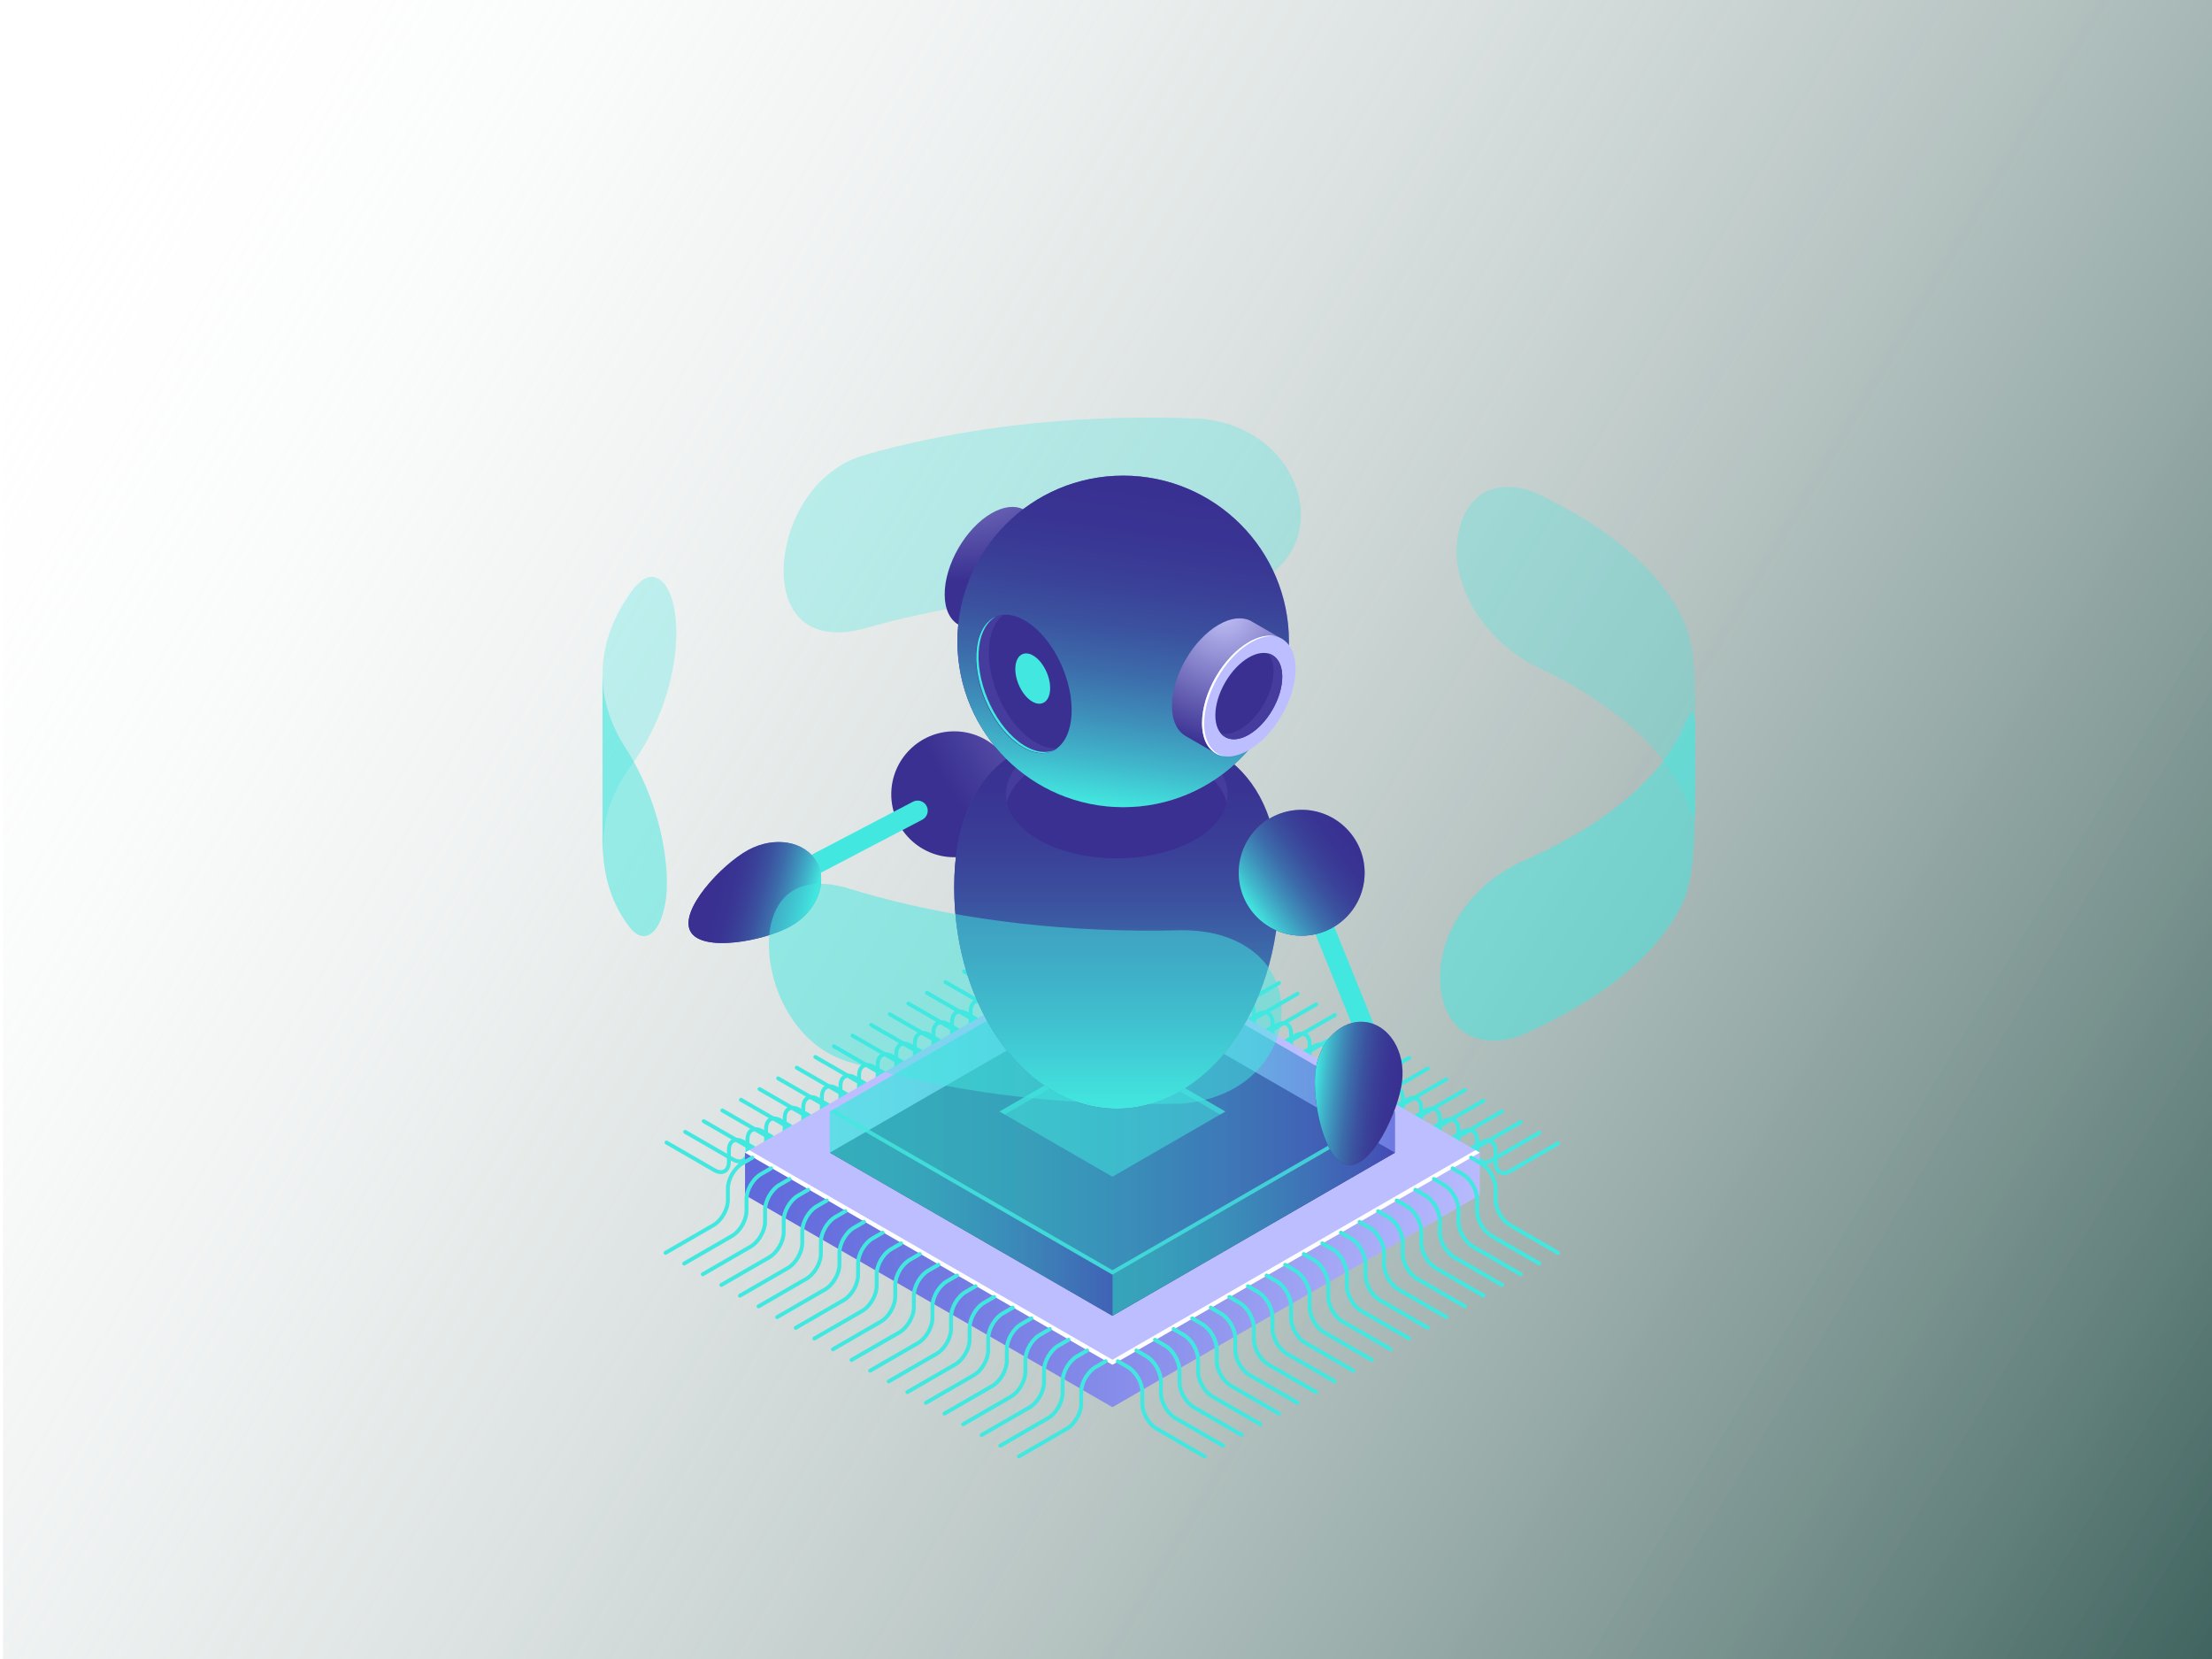 <?xml version="1.0" encoding="UTF-8" standalone="no"?>
<!-- Created with Inkscape (http://www.inkscape.org/) -->

<svg
   width="158.75mm"
   height="119.062mm"
   viewBox="0 0 158.75 119.062"
   version="1.1"
   id="svg1"
   xml:space="preserve"
   xmlns:xlink="http://www.w3.org/1999/xlink"
   xmlns="http://www.w3.org/2000/svg"
   xmlns:svg="http://www.w3.org/2000/svg"><defs
     id="defs1"><linearGradient
       id="linearGradient2"><stop
         style="stop-color:#16423c;stop-opacity:1;"
         offset="0"
         id="stop5" /><stop
         style="stop-color:#ffffff;stop-opacity:0;"
         offset="1"
         id="stop6" /></linearGradient><linearGradient
       xlink:href="#linearGradient2"
       id="linearGradient6"
       x1="693.119"
       y1="437.307"
       x2="10.953"
       y2="27.263"
       gradientUnits="userSpaceOnUse" /></defs><g
     id="layer1"
     transform="translate(-136.114,-64.502)"><g
       id="g18"
       transform="matrix(0.265,0,0,0.265,-1.212,78.742)"><g
         id="g2"
         transform="translate(519.028,-53.82)"><rect
           style="fill:url(#linearGradient6)"
           width="600"
           height="450"
           id="rect2"
           x="0"
           y="0" /><g
           id="g132">
	<g
   id="g21">
		<path
   style="fill:#42e8e0"
   d="m 290.091,263.01 c -0.631,0 -1.319,-0.204 -2.022,-0.609 l -12.948,-7.476 c -0.253,-0.146 -0.339,-0.47 -0.193,-0.723 0.146,-0.252 0.47,-0.339 0.722,-0.193 l 12.948,7.476 c 0.879,0.508 1.68,0.607 2.253,0.275 0.573,-0.33 0.888,-1.072 0.888,-2.089 v -3.122 c 0,-1.41 0.503,-2.478 1.417,-3.004 0.913,-0.528 2.088,-0.43 3.309,0.276 l 2.705,1.56 c 0.252,0.146 0.339,0.47 0.193,0.722 -0.145,0.254 -0.467,0.342 -0.722,0.194 l -2.705,-1.56 c -0.88,-0.51 -1.68,-0.608 -2.253,-0.276 -0.572,0.33 -0.888,1.072 -0.888,2.089 v 3.122 c 0,1.41 -0.503,2.477 -1.416,3.004 -0.388,0.223 -0.823,0.334 -1.288,0.334 z"
   id="path2" />
		<path
   style="fill:#42e8e0"
   d="m 285.055,265.907 c -0.631,0 -1.319,-0.205 -2.022,-0.611 l -12.947,-7.474 c -0.253,-0.147 -0.339,-0.47 -0.193,-0.722 0.146,-0.254 0.469,-0.339 0.722,-0.194 l 12.947,7.475 c 0.88,0.511 1.68,0.608 2.253,0.276 0.573,-0.331 0.888,-1.072 0.888,-2.089 v -3.123 c 0,-1.409 0.503,-2.476 1.416,-3.003 0.914,-0.528 2.089,-0.429 3.31,0.274 l 2.704,1.562 c 0.253,0.146 0.339,0.47 0.193,0.723 -0.146,0.252 -0.47,0.339 -0.722,0.193 l -2.704,-1.562 c -0.882,-0.509 -1.68,-0.606 -2.253,-0.275 -0.572,0.33 -0.888,1.072 -0.888,2.088 v 3.123 c 0,1.41 -0.503,2.477 -1.417,3.004 -0.387,0.224 -0.822,0.335 -1.287,0.335 z"
   id="path3" />
		<path
   style="fill:#42e8e0"
   d="m 280.019,268.804 c -0.631,0 -1.319,-0.204 -2.022,-0.609 l -12.948,-7.476 c -0.253,-0.146 -0.339,-0.47 -0.193,-0.723 0.146,-0.253 0.469,-0.338 0.722,-0.193 l 12.948,7.476 c 0.881,0.51 1.68,0.607 2.253,0.275 0.572,-0.33 0.888,-1.072 0.888,-2.089 v -3.122 c 0,-1.41 0.503,-2.477 1.417,-3.004 0.913,-0.526 2.088,-0.429 3.31,0.276 l 2.704,1.559 c 0.252,0.147 0.339,0.47 0.193,0.722 -0.145,0.254 -0.469,0.34 -0.722,0.194 l -2.704,-1.561 c -0.88,-0.51 -1.681,-0.608 -2.253,-0.276 -0.573,0.33 -0.888,1.072 -0.888,2.089 v 3.122 c 0,1.41 -0.503,2.477 -1.416,3.004 -0.389,0.225 -0.824,0.336 -1.289,0.336 z"
   id="path4" />
		<path
   style="fill:#42e8e0"
   d="m 274.983,271.701 c -0.631,0 -1.319,-0.205 -2.022,-0.611 l -12.948,-7.474 c -0.253,-0.146 -0.339,-0.47 -0.193,-0.722 0.146,-0.253 0.469,-0.34 0.722,-0.194 l 12.948,7.475 c 0.881,0.51 1.68,0.608 2.253,0.276 0.573,-0.331 0.888,-1.072 0.888,-2.089 v -3.123 c 0,-1.409 0.503,-2.477 1.416,-3.003 0.914,-0.528 2.089,-0.43 3.31,0.274 l 2.704,1.562 c 0.253,0.146 0.339,0.47 0.193,0.723 -0.146,0.252 -0.469,0.339 -0.722,0.193 l -2.705,-1.561 c -0.879,-0.508 -1.681,-0.606 -2.253,-0.275 -0.572,0.33 -0.888,1.071 -0.888,2.088 v 3.123 c 0,1.41 -0.503,2.477 -1.417,3.004 -0.386,0.223 -0.821,0.334 -1.286,0.334 z"
   id="path5" />
		<path
   style="fill:#42e8e0"
   d="m 269.947,274.598 c -0.631,0 -1.319,-0.204 -2.022,-0.609 l -12.947,-7.476 c -0.253,-0.146 -0.339,-0.47 -0.193,-0.723 0.146,-0.252 0.471,-0.338 0.722,-0.193 l 12.947,7.476 c 0.88,0.509 1.681,0.607 2.253,0.275 0.573,-0.33 0.888,-1.072 0.888,-2.089 v -3.122 c 0,-1.41 0.503,-2.477 1.416,-3.004 0.914,-0.526 2.089,-0.429 3.31,0.276 l 2.704,1.56 c 0.253,0.147 0.339,0.47 0.193,0.722 -0.146,0.253 -0.468,0.34 -0.722,0.194 l -2.704,-1.561 c -0.88,-0.51 -1.682,-0.608 -2.253,-0.276 -0.573,0.33 -0.888,1.072 -0.888,2.089 v 3.122 c 0,1.41 -0.503,2.477 -1.416,3.004 -0.388,0.224 -0.823,0.335 -1.288,0.335 z"
   id="path6" />
		<path
   style="fill:#42e8e0"
   d="m 264.911,277.494 c -0.631,0 -1.319,-0.204 -2.022,-0.609 l -12.948,-7.476 c -0.253,-0.146 -0.339,-0.47 -0.193,-0.723 0.146,-0.252 0.471,-0.338 0.722,-0.193 l 12.948,7.476 c 0.879,0.508 1.681,0.606 2.253,0.275 0.572,-0.33 0.888,-1.071 0.888,-2.088 v -3.123 c 0,-1.409 0.503,-2.475 1.416,-3.003 0.915,-0.528 2.089,-0.429 3.31,0.274 l 2.704,1.562 c 0.253,0.146 0.339,0.47 0.193,0.723 -0.146,0.252 -0.471,0.338 -0.722,0.193 l -2.704,-1.562 c -0.882,-0.509 -1.68,-0.607 -2.254,-0.275 -0.572,0.33 -0.888,1.072 -0.888,2.088 v 3.123 c 0,1.409 -0.503,2.477 -1.416,3.003 -0.387,0.225 -0.822,0.335 -1.287,0.335 z"
   id="path7" />
		<path
   style="fill:#42e8e0"
   d="m 259.875,280.391 c -0.631,0 -1.319,-0.204 -2.022,-0.609 l -12.948,-7.476 c -0.253,-0.146 -0.339,-0.47 -0.193,-0.723 0.146,-0.252 0.471,-0.339 0.722,-0.193 l 12.948,7.476 c 0.879,0.509 1.68,0.607 2.253,0.275 0.573,-0.33 0.888,-1.072 0.888,-2.089 v -3.122 c 0,-1.41 0.503,-2.477 1.416,-3.004 0.914,-0.528 2.09,-0.43 3.309,0.274 l 2.705,1.562 c 0.253,0.146 0.339,0.47 0.193,0.723 -0.146,0.252 -0.47,0.339 -0.722,0.193 l -2.705,-1.562 c -0.88,-0.508 -1.68,-0.606 -2.253,-0.275 -0.572,0.33 -0.888,1.072 -0.888,2.089 v 3.122 c 0,1.41 -0.503,2.477 -1.416,3.004 -0.387,0.225 -0.822,0.335 -1.287,0.335 z"
   id="path8" />
		<path
   style="fill:#42e8e0"
   d="m 254.839,283.288 c -0.631,10e-4 -1.319,-0.204 -2.022,-0.609 l -12.947,-7.476 c -0.253,-0.147 -0.339,-0.47 -0.193,-0.723 0.145,-0.252 0.47,-0.339 0.722,-0.193 l 12.947,7.476 c 0.879,0.508 1.68,0.605 2.253,0.275 0.572,-0.33 0.888,-1.072 0.888,-2.088 v -3.123 c 0,-1.409 0.503,-2.476 1.416,-3.003 0.915,-0.528 2.09,-0.43 3.31,0.274 l 2.704,1.561 c 0.253,0.146 0.339,0.47 0.193,0.723 -0.146,0.252 -0.47,0.338 -0.722,0.193 l -2.704,-1.561 c -0.882,-0.51 -1.681,-0.607 -2.253,-0.275 -0.572,0.33 -0.888,1.072 -0.888,2.088 v 3.123 c 0,1.409 -0.503,2.476 -1.416,3.003 -0.388,0.225 -0.823,0.335 -1.288,0.335 z"
   id="path9" />
		<path
   style="fill:#42e8e0"
   d="m 249.803,286.185 c -0.631,0 -1.319,-0.204 -2.022,-0.609 L 234.833,278.1 c -0.253,-0.147 -0.339,-0.47 -0.193,-0.723 0.146,-0.252 0.47,-0.339 0.722,-0.193 l 12.948,7.476 c 0.881,0.51 1.681,0.607 2.253,0.275 0.572,-0.33 0.888,-1.072 0.888,-2.089 v -3.122 c 0,-1.41 0.503,-2.477 1.416,-3.004 0.914,-0.528 2.089,-0.429 3.31,0.275 l 2.704,1.561 c 0.253,0.147 0.339,0.47 0.193,0.723 -0.146,0.252 -0.47,0.338 -0.722,0.193 l -2.704,-1.561 c -0.879,-0.508 -1.68,-0.607 -2.253,-0.275 -0.573,0.33 -0.888,1.072 -0.888,2.089 v 3.122 c 0,1.41 -0.503,2.477 -1.416,3.004 -0.388,0.224 -0.822,0.334 -1.288,0.334 z"
   id="path10" />
		<path
   style="fill:#42e8e0"
   d="m 244.767,289.082 c -0.631,0.001 -1.319,-0.204 -2.022,-0.609 l -12.948,-7.476 c -0.253,-0.146 -0.339,-0.47 -0.193,-0.723 0.145,-0.252 0.47,-0.339 0.722,-0.193 l 12.948,7.476 c 0.879,0.508 1.679,0.605 2.254,0.275 0.572,-0.33 0.888,-1.072 0.888,-2.088 v -3.123 c 0,-1.409 0.503,-2.477 1.416,-3.003 0.913,-0.529 2.088,-0.429 3.309,0.274 l 2.705,1.561 c 0.253,0.147 0.339,0.47 0.193,0.723 -0.146,0.252 -0.47,0.338 -0.722,0.193 l -2.705,-1.562 c -0.88,-0.509 -1.681,-0.606 -2.253,-0.275 -0.572,0.33 -0.888,1.071 -0.888,2.088 v 3.123 c 0,1.409 -0.503,2.476 -1.416,3.003 -0.388,0.225 -0.823,0.336 -1.288,0.336 z"
   id="path11" />
		<path
   style="fill:#42e8e0"
   d="m 239.731,291.979 c -0.631,0 -1.319,-0.205 -2.022,-0.611 l -12.947,-7.474 c -0.253,-0.147 -0.339,-0.47 -0.193,-0.722 0.146,-0.253 0.47,-0.34 0.722,-0.194 l 12.947,7.475 c 0.88,0.51 1.682,0.608 2.253,0.276 0.573,-0.33 0.888,-1.072 0.888,-2.089 v -3.122 c 0,-1.41 0.503,-2.477 1.416,-3.004 0.914,-0.529 2.089,-0.43 3.31,0.274 l 2.704,1.561 c 0.253,0.146 0.339,0.47 0.193,0.723 -0.146,0.253 -0.47,0.338 -0.722,0.193 l -2.704,-1.561 c -0.879,-0.508 -1.681,-0.606 -2.253,-0.275 -0.573,0.33 -0.888,1.072 -0.888,2.089 v 3.122 c 0,1.41 -0.503,2.477 -1.416,3.004 -0.388,0.224 -0.822,0.335 -1.288,0.335 z"
   id="path12" />
		<path
   style="fill:#42e8e0"
   d="m 234.695,294.876 c -0.631,0 -1.319,-0.204 -2.022,-0.609 l -12.948,-7.475 c -0.253,-0.146 -0.339,-0.47 -0.193,-0.723 0.146,-0.252 0.47,-0.339 0.722,-0.193 l 12.948,7.476 c 0.88,0.508 1.681,0.607 2.253,0.275 0.572,-0.33 0.888,-1.071 0.888,-2.088 v -3.123 c 0,-1.41 0.503,-2.477 1.416,-3.004 0.914,-0.527 2.089,-0.429 3.31,0.276 l 2.704,1.561 c 0.253,0.147 0.339,0.47 0.193,0.723 -0.146,0.252 -0.47,0.339 -0.722,0.193 l -2.704,-1.562 c -0.88,-0.51 -1.681,-0.608 -2.253,-0.276 -0.573,0.331 -0.888,1.072 -0.888,2.089 v 3.123 c 0,1.409 -0.503,2.477 -1.416,3.003 -0.387,0.224 -0.822,0.334 -1.288,0.334 z"
   id="path13" />
		<path
   style="fill:#42e8e0"
   d="m 229.66,297.773 c -0.631,0 -1.319,-0.205 -2.023,-0.611 l -12.948,-7.474 c -0.253,-0.146 -0.339,-0.47 -0.193,-0.722 0.146,-0.254 0.47,-0.339 0.722,-0.194 l 12.948,7.475 c 0.88,0.51 1.682,0.607 2.253,0.276 0.573,-0.33 0.888,-1.072 0.888,-2.089 v -3.122 c 0,-1.41 0.503,-2.477 1.416,-3.004 0.914,-0.529 2.089,-0.429 3.309,0.274 l 2.705,1.562 c 0.253,0.146 0.339,0.47 0.193,0.723 -0.146,0.252 -0.47,0.339 -0.722,0.193 l -2.705,-1.561 c -0.88,-0.509 -1.679,-0.605 -2.253,-0.275 -0.572,0.33 -0.888,1.072 -0.888,2.089 v 3.122 c 0,1.41 -0.503,2.477 -1.417,3.004 -0.385,0.223 -0.82,0.334 -1.285,0.334 z"
   id="path14" />
		<path
   style="fill:#42e8e0"
   d="m 224.623,300.67 c -0.631,0 -1.319,-0.204 -2.022,-0.609 l -12.947,-7.476 c -0.253,-0.147 -0.339,-0.47 -0.193,-0.723 0.146,-0.253 0.47,-0.338 0.722,-0.193 l 12.947,7.476 c 0.879,0.508 1.68,0.607 2.253,0.275 0.573,-0.33 0.888,-1.072 0.888,-2.089 v -3.122 c 0,-1.41 0.503,-2.477 1.417,-3.004 0.913,-0.526 2.088,-0.429 3.31,0.276 l 2.704,1.56 c 0.252,0.146 0.339,0.47 0.193,0.722 -0.146,0.253 -0.469,0.34 -0.722,0.194 l -2.704,-1.561 c -0.881,-0.51 -1.681,-0.608 -2.253,-0.276 -0.573,0.33 -0.888,1.072 -0.888,2.089 v 3.122 c 0,1.41 -0.503,2.477 -1.416,3.004 -0.389,0.224 -0.824,0.335 -1.289,0.335 z"
   id="path15" />
		<path
   style="fill:#42e8e0"
   d="m 219.588,303.567 c -0.631,0 -1.319,-0.205 -2.022,-0.611 l -12.948,-7.474 c -0.253,-0.147 -0.339,-0.47 -0.193,-0.722 0.145,-0.254 0.47,-0.339 0.722,-0.194 l 12.948,7.475 c 0.88,0.51 1.68,0.607 2.253,0.276 0.572,-0.33 0.888,-1.072 0.888,-2.089 v -3.122 c 0,-1.41 0.503,-2.477 1.416,-3.004 0.914,-0.529 2.089,-0.429 3.31,0.274 l 2.704,1.561 c 0.253,0.147 0.339,0.47 0.193,0.723 -0.146,0.252 -0.47,0.339 -0.722,0.193 l -2.704,-1.562 c -0.879,-0.508 -1.68,-0.606 -2.253,-0.275 -0.573,0.33 -0.888,1.072 -0.888,2.089 v 3.122 c 0,1.41 -0.503,2.478 -1.417,3.004 -0.388,0.225 -0.822,0.336 -1.287,0.336 z"
   id="path16" />
		<path
   style="fill:#42e8e0"
   d="m 214.551,306.464 c -0.631,0 -1.319,-0.204 -2.022,-0.609 l -12.948,-7.476 c -0.253,-0.146 -0.339,-0.47 -0.193,-0.723 0.145,-0.252 0.47,-0.338 0.722,-0.193 l 12.948,7.476 c 0.879,0.508 1.681,0.607 2.253,0.275 0.573,-0.33 0.888,-1.072 0.888,-2.089 v -3.122 c 0,-1.41 0.503,-2.478 1.417,-3.004 0.913,-0.528 2.088,-0.43 3.309,0.276 l 2.704,1.56 c 0.252,0.146 0.339,0.47 0.193,0.722 -0.145,0.253 -0.469,0.34 -0.722,0.194 l -2.704,-1.56 c -0.881,-0.51 -1.681,-0.608 -2.253,-0.276 -0.572,0.33 -0.888,1.072 -0.888,2.089 v 3.122 c 0,1.41 -0.503,2.477 -1.416,3.004 -0.387,0.223 -0.822,0.334 -1.288,0.334 z"
   id="path17" />
		<path
   style="fill:#42e8e0"
   d="m 209.515,309.361 c -0.631,0 -1.319,-0.205 -2.022,-0.611 l -12.947,-7.474 c -0.253,-0.147 -0.339,-0.47 -0.193,-0.722 0.146,-0.254 0.471,-0.34 0.722,-0.194 l 12.947,7.475 c 0.88,0.51 1.68,0.607 2.253,0.276 0.573,-0.331 0.888,-1.072 0.888,-2.089 v -3.123 c 0,-1.409 0.503,-2.477 1.416,-3.003 0.913,-0.528 2.089,-0.429 3.31,0.274 l 2.705,1.562 c 0.253,0.146 0.339,0.47 0.193,0.723 -0.146,0.252 -0.471,0.339 -0.722,0.193 l -2.705,-1.561 c -0.88,-0.508 -1.68,-0.607 -2.253,-0.275 -0.572,0.33 -0.888,1.071 -0.888,2.088 v 3.123 c 0,1.41 -0.503,2.477 -1.416,3.004 -0.388,0.223 -0.823,0.334 -1.288,0.334 z"
   id="path18" />
		<path
   style="fill:#42e8e0"
   d="m 204.479,312.258 c -0.631,0 -1.319,-0.204 -2.022,-0.609 l -12.947,-7.476 c -0.253,-0.146 -0.339,-0.47 -0.193,-0.723 0.146,-0.252 0.471,-0.339 0.722,-0.193 l 12.947,7.476 c 0.88,0.508 1.68,0.607 2.253,0.275 0.573,-0.33 0.888,-1.072 0.888,-2.089 v -3.122 c 0,-1.41 0.503,-2.477 1.417,-3.004 0.913,-0.526 2.088,-0.429 3.309,0.276 l 2.704,1.559 c 0.253,0.147 0.339,0.47 0.193,0.722 -0.146,0.254 -0.469,0.34 -0.722,0.194 l -2.704,-1.561 c -0.881,-0.51 -1.681,-0.607 -2.253,-0.276 -0.573,0.33 -0.888,1.072 -0.888,2.089 v 3.122 c 0,1.41 -0.503,2.477 -1.416,3.004 -0.388,0.225 -0.823,0.336 -1.288,0.336 z"
   id="path19" />
		<path
   style="fill:#42e8e0"
   d="m 199.443,315.154 c -0.631,0 -1.319,-0.204 -2.022,-0.609 l -12.948,-7.476 c -0.253,-0.147 -0.339,-0.47 -0.193,-0.723 0.146,-0.252 0.469,-0.338 0.722,-0.193 l 12.948,7.475 c 0.88,0.509 1.68,0.608 2.253,0.275 0.572,-0.33 0.888,-1.071 0.888,-2.088 v -3.123 c 0,-1.409 0.503,-2.476 1.416,-3.003 0.914,-0.528 2.089,-0.43 3.31,0.274 l 2.704,1.562 c 0.253,0.146 0.339,0.47 0.193,0.723 -0.146,0.252 -0.471,0.338 -0.722,0.193 l -2.704,-1.561 c -0.881,-0.51 -1.681,-0.607 -2.253,-0.275 -0.572,0.33 -0.888,1.072 -0.888,2.088 v 3.123 c 0,1.409 -0.503,2.477 -1.416,3.003 -0.387,0.225 -0.822,0.335 -1.288,0.335 z"
   id="path20" />
		<path
   style="fill:#42e8e0"
   d="m 194.407,318.052 c -0.631,0 -1.319,-0.204 -2.022,-0.609 l -12.948,-7.476 c -0.253,-0.146 -0.339,-0.47 -0.193,-0.723 0.146,-0.252 0.469,-0.339 0.722,-0.193 l 12.948,7.476 c 0.88,0.508 1.681,0.606 2.253,0.275 0.573,-0.33 0.888,-1.072 0.888,-2.089 v -3.122 c 0,-1.41 0.503,-2.477 1.416,-3.004 0.914,-0.528 2.089,-0.43 3.31,0.274 l 2.705,1.561 c 0.253,0.147 0.339,0.47 0.193,0.723 -0.145,0.252 -0.47,0.338 -0.722,0.193 l -2.704,-1.562 c -0.88,-0.509 -1.679,-0.605 -2.253,-0.275 -0.572,0.33 -0.888,1.072 -0.888,2.089 v 3.122 c 0,1.41 -0.503,2.477 -1.416,3.004 -0.388,0.225 -0.823,0.336 -1.289,0.336 z"
   id="path21" />
	</g>
	<g
   id="g41">
		<path
   style="fill:#42e8e0"
   d="m 310.726,263.246 c -0.466,0 -0.9,-0.11 -1.288,-0.335 -0.913,-0.527 -1.416,-1.594 -1.416,-3.003 v -3.123 c 0,-1.016 -0.315,-1.758 -0.888,-2.088 -0.572,-0.332 -1.374,-0.233 -2.254,0.275 l -2.703,1.561 c -0.257,0.146 -0.576,0.057 -0.723,-0.193 -0.146,-0.253 -0.059,-0.576 0.193,-0.723 l 2.704,-1.561 c 1.223,-0.704 2.398,-0.803 3.311,-0.274 0.913,0.527 1.416,1.594 1.416,3.003 v 3.123 c 0,1.016 0.315,1.758 0.888,2.088 0.572,0.331 1.372,0.232 2.254,-0.275 l 12.946,-7.475 c 0.257,-0.147 0.575,-0.058 0.723,0.193 0.145,0.253 0.059,0.576 -0.193,0.723 l -12.947,7.476 c -0.704,0.404 -1.393,0.608 -2.023,0.608 z"
   id="path22" />
		<path
   style="fill:#42e8e0"
   d="m 315.761,266.143 c -0.465,0 -0.899,-0.111 -1.287,-0.335 -0.913,-0.527 -1.416,-1.594 -1.416,-3.004 v -3.122 c 0,-1.017 -0.315,-1.759 -0.888,-2.089 -0.575,-0.332 -1.374,-0.233 -2.253,0.275 l -2.704,1.562 c -0.258,0.145 -0.576,0.057 -0.723,-0.193 -0.146,-0.253 -0.059,-0.576 0.193,-0.723 l 2.704,-1.561 c 1.221,-0.702 2.396,-0.804 3.31,-0.274 0.913,0.527 1.416,1.594 1.416,3.004 v 3.122 c 0,1.017 0.315,1.759 0.888,2.089 0.57,0.33 1.371,0.232 2.253,-0.275 l 12.948,-7.476 c 0.252,-0.146 0.574,-0.06 0.722,0.194 0.145,0.252 0.059,0.575 -0.194,0.722 l -12.947,7.475 c -0.703,0.404 -1.39,0.609 -2.022,0.609 z"
   id="path23" />
		<path
   style="fill:#42e8e0"
   d="m 320.797,269.04 c -0.465,0 -0.899,-0.11 -1.287,-0.334 -0.913,-0.527 -1.416,-1.595 -1.416,-3.004 v -3.123 c 0,-1.016 -0.315,-1.758 -0.888,-2.088 -0.572,-0.332 -1.374,-0.233 -2.253,0.275 l -2.704,1.562 c -0.258,0.146 -0.577,0.058 -0.723,-0.193 -0.146,-0.253 -0.059,-0.576 0.193,-0.723 l 2.704,-1.562 c 1.222,-0.704 2.396,-0.804 3.311,-0.274 0.913,0.527 1.416,1.594 1.416,3.003 v 3.123 c 0,1.017 0.315,1.758 0.888,2.088 0.571,0.33 1.372,0.233 2.252,-0.275 l 12.948,-7.476 c 0.256,-0.148 0.575,-0.058 0.723,0.193 0.145,0.253 0.059,0.576 -0.193,0.723 l -12.948,7.476 c -0.704,0.405 -1.391,0.609 -2.023,0.609 z"
   id="path24" />
		<path
   style="fill:#42e8e0"
   d="m 325.833,271.937 c -0.466,0 -0.9,-0.111 -1.287,-0.335 -0.914,-0.527 -1.417,-1.594 -1.417,-3.004 v -3.122 c 0,-1.017 -0.315,-1.759 -0.888,-2.089 -0.572,-0.332 -1.373,-0.233 -2.252,0.275 l -2.706,1.562 c -0.252,0.145 -0.574,0.06 -0.722,-0.194 -0.146,-0.252 -0.059,-0.575 0.194,-0.722 l 2.705,-1.562 c 1.221,-0.704 2.396,-0.802 3.309,-0.275 0.913,0.527 1.416,1.595 1.416,3.005 v 3.122 c 0,1.017 0.316,1.759 0.888,2.089 0.573,0.331 1.375,0.233 2.253,-0.275 l 12.949,-7.476 c 0.253,-0.147 0.575,-0.059 0.722,0.194 0.145,0.252 0.059,0.575 -0.194,0.722 l -12.948,7.475 c -0.703,0.405 -1.391,0.61 -2.022,0.61 z"
   id="path25" />
		<path
   style="fill:#42e8e0"
   d="m 330.869,274.834 c -0.466,10e-4 -0.9,-0.11 -1.288,-0.335 -0.913,-0.527 -1.416,-1.594 -1.416,-3.003 v -3.123 c 0,-1.017 -0.315,-1.758 -0.888,-2.089 -0.573,-0.332 -1.375,-0.232 -2.253,0.275 l -2.704,1.563 c -0.257,0.146 -0.576,0.058 -0.723,-0.193 -0.146,-0.253 -0.059,-0.576 0.193,-0.723 l 2.704,-1.561 c 1.223,-0.703 2.398,-0.801 3.311,-0.275 0.913,0.527 1.416,1.594 1.416,3.004 v 3.123 c 0,1.016 0.315,1.758 0.888,2.088 0.571,0.33 1.372,0.232 2.254,-0.275 l 12.946,-7.476 c 0.257,-0.146 0.575,-0.058 0.723,0.193 0.146,0.253 0.059,0.576 -0.193,0.723 l -12.947,7.476 c -0.703,0.404 -1.391,0.608 -2.023,0.608 z"
   id="path26" />
		<path
   style="fill:#42e8e0"
   d="m 335.904,277.731 c -0.465,0 -0.899,-0.111 -1.287,-0.335 -0.913,-0.527 -1.416,-1.594 -1.416,-3.004 v -3.122 c 0,-1.017 -0.316,-1.759 -0.888,-2.089 -0.573,-0.332 -1.374,-0.231 -2.254,0.275 l -2.703,1.561 c -0.258,0.146 -0.576,0.058 -0.723,-0.193 -0.146,-0.253 -0.059,-0.576 0.193,-0.723 l 2.704,-1.561 c 1.223,-0.704 2.398,-0.803 3.311,-0.275 0.913,0.527 1.416,1.594 1.416,3.004 v 3.122 c 0,1.017 0.315,1.759 0.888,2.089 0.571,0.33 1.371,0.232 2.253,-0.275 l 12.948,-7.476 c 0.252,-0.146 0.574,-0.059 0.722,0.194 0.146,0.252 0.059,0.575 -0.194,0.722 l -12.947,7.475 c -0.703,0.406 -1.391,0.611 -2.023,0.611 z"
   id="path27" />
		<path
   style="fill:#42e8e0"
   d="m 340.941,280.628 c -0.466,0 -0.9,-0.11 -1.288,-0.335 -0.913,-0.527 -1.416,-1.594 -1.416,-3.004 v -3.122 c 0,-1.017 -0.315,-1.759 -0.888,-2.089 -0.573,-0.332 -1.372,-0.234 -2.253,0.276 l -2.705,1.561 c -0.254,0.148 -0.575,0.059 -0.722,-0.194 -0.146,-0.252 -0.059,-0.575 0.194,-0.722 l 2.704,-1.561 c 1.221,-0.703 2.396,-0.803 3.31,-0.275 0.913,0.527 1.416,1.594 1.416,3.004 v 3.122 c 0,1.017 0.316,1.759 0.888,2.089 0.574,0.333 1.375,0.232 2.254,-0.275 l 12.946,-7.476 c 0.256,-0.147 0.575,-0.059 0.723,0.193 0.146,0.253 0.059,0.576 -0.193,0.723 l -12.947,7.476 c -0.703,0.405 -1.392,0.609 -2.023,0.609 z"
   id="path28" />
		<path
   style="fill:#42e8e0"
   d="m 345.977,283.525 c -0.465,0 -0.9,-0.111 -1.287,-0.335 -0.913,-0.527 -1.416,-1.594 -1.416,-3.004 v -3.122 c 0,-1.017 -0.315,-1.759 -0.888,-2.089 -0.575,-0.332 -1.374,-0.233 -2.253,0.275 l -2.704,1.561 c -0.258,0.146 -0.577,0.058 -0.723,-0.193 -0.146,-0.253 -0.059,-0.576 0.193,-0.723 l 2.704,-1.561 c 1.221,-0.703 2.398,-0.803 3.311,-0.274 0.913,0.527 1.416,1.594 1.416,3.004 v 3.122 c 0,1.017 0.315,1.759 0.888,2.089 0.571,0.33 1.371,0.232 2.253,-0.276 l 12.948,-7.475 c 0.253,-0.147 0.575,-0.059 0.722,0.194 0.146,0.252 0.059,0.575 -0.194,0.722 L 348,282.915 c -0.704,0.405 -1.392,0.61 -2.023,0.61 z"
   id="path29" />
		<path
   style="fill:#42e8e0"
   d="m 351.014,286.422 c -0.466,0 -0.9,-0.11 -1.288,-0.334 -0.913,-0.527 -1.416,-1.595 -1.416,-3.005 v -3.122 c 0,-1.017 -0.316,-1.759 -0.888,-2.089 -0.573,-0.332 -1.375,-0.232 -2.253,0.275 l -2.705,1.561 c -0.254,0.147 -0.575,0.059 -0.722,-0.194 -0.146,-0.252 -0.059,-0.575 0.194,-0.722 l 2.704,-1.56 c 1.221,-0.704 2.398,-0.801 3.309,-0.275 0.914,0.527 1.417,1.594 1.417,3.004 v 3.122 c 0,1.017 0.315,1.759 0.888,2.089 0.572,0.33 1.372,0.232 2.252,-0.275 l 12.948,-7.476 c 0.256,-0.146 0.576,-0.059 0.723,0.193 0.146,0.253 0.059,0.576 -0.193,0.723 l -12.948,7.475 c -0.704,0.406 -1.391,0.61 -2.022,0.61 z"
   id="path30" />
		<path
   style="fill:#42e8e0"
   d="m 356.049,289.319 c -0.465,0 -0.899,-0.111 -1.287,-0.335 -0.914,-0.527 -1.417,-1.594 -1.417,-3.004 v -3.123 c 0,-1.017 -0.315,-1.758 -0.888,-2.088 -0.572,-0.332 -1.373,-0.233 -2.252,0.275 l -2.706,1.561 c -0.255,0.146 -0.575,0.058 -0.722,-0.194 -0.145,-0.252 -0.059,-0.575 0.194,-0.722 l 2.705,-1.562 c 1.219,-0.703 2.395,-0.803 3.309,-0.275 0.913,0.527 1.416,1.595 1.416,3.004 v 3.123 c 0,1.017 0.315,1.758 0.889,2.089 0.57,0.33 1.372,0.232 2.252,-0.275 l 12.949,-7.476 c 0.253,-0.148 0.575,-0.059 0.722,0.194 0.146,0.252 0.059,0.575 -0.194,0.722 l -12.948,7.475 c -0.703,0.406 -1.39,0.611 -2.022,0.611 z"
   id="path31" />
		<path
   style="fill:#42e8e0"
   d="m 361.085,292.216 c -0.465,0 -0.9,-0.11 -1.288,-0.335 -0.913,-0.527 -1.416,-1.594 -1.416,-3.004 v -3.122 c 0,-1.017 -0.315,-1.759 -0.888,-2.089 -0.572,-0.332 -1.373,-0.234 -2.253,0.276 l -2.705,1.561 c -0.253,0.147 -0.575,0.059 -0.722,-0.194 -0.146,-0.252 -0.059,-0.575 0.194,-0.722 l 2.704,-1.561 c 1.222,-0.703 2.396,-0.802 3.31,-0.275 0.913,0.527 1.416,1.594 1.416,3.004 v 3.122 c 0,1.017 0.315,1.759 0.888,2.089 0.574,0.33 1.373,0.233 2.253,-0.275 l 12.947,-7.476 c 0.256,-0.147 0.575,-0.058 0.723,0.193 0.146,0.253 0.059,0.576 -0.193,0.723 l -12.947,7.476 c -0.704,0.405 -1.391,0.609 -2.023,0.609 z"
   id="path32" />
		<path
   style="fill:#42e8e0"
   d="m 366.121,295.112 c -0.466,0 -0.9,-0.11 -1.288,-0.335 -0.913,-0.527 -1.416,-1.594 -1.416,-3.003 v -3.123 c 0,-1.016 -0.315,-1.758 -0.888,-2.088 -0.572,-0.332 -1.374,-0.233 -2.254,0.275 l -2.703,1.561 c -0.258,0.145 -0.577,0.058 -0.723,-0.193 -0.145,-0.253 -0.059,-0.576 0.193,-0.723 l 2.704,-1.561 c 1.224,-0.704 2.398,-0.802 3.31,-0.274 0.913,0.527 1.416,1.594 1.416,3.003 v 3.123 c 0,1.016 0.315,1.758 0.888,2.088 0.571,0.33 1.373,0.233 2.254,-0.275 l 12.946,-7.476 c 0.256,-0.147 0.576,-0.059 0.723,0.193 0.146,0.253 0.059,0.576 -0.193,0.723 l -12.947,7.476 c -0.703,0.405 -1.391,0.609 -2.022,0.609 z"
   id="path33" />
		<path
   style="fill:#42e8e0"
   d="m 371.157,298.01 c -0.466,0 -0.9,-0.11 -1.288,-0.335 -0.913,-0.527 -1.416,-1.594 -1.416,-3.004 v -3.122 c 0,-1.017 -0.315,-1.759 -0.888,-2.089 -0.572,-0.331 -1.375,-0.231 -2.254,0.275 l -2.703,1.561 c -0.257,0.146 -0.577,0.058 -0.723,-0.193 -0.145,-0.253 -0.059,-0.576 0.193,-0.723 l 2.704,-1.561 c 1.223,-0.704 2.398,-0.803 3.311,-0.274 0.913,0.527 1.416,1.594 1.416,3.004 v 3.122 c 0,1.017 0.315,1.759 0.888,2.089 0.574,0.333 1.376,0.233 2.254,-0.275 l 12.946,-7.476 c 0.256,-0.147 0.576,-0.059 0.723,0.193 0.146,0.253 0.059,0.576 -0.193,0.723 L 373.18,297.4 c -0.703,0.406 -1.392,0.61 -2.023,0.61 z"
   id="path34" />
		<path
   style="fill:#42e8e0"
   d="m 376.193,300.906 c -0.466,0 -0.9,-0.11 -1.288,-0.335 -0.913,-0.527 -1.416,-1.594 -1.416,-3.003 v -3.123 c 0,-1.016 -0.315,-1.758 -0.888,-2.088 -0.573,-0.332 -1.373,-0.233 -2.254,0.275 l -2.703,1.562 c -0.257,0.145 -0.576,0.058 -0.723,-0.193 -0.146,-0.253 -0.059,-0.576 0.193,-0.723 l 2.704,-1.562 c 1.223,-0.704 2.398,-0.803 3.311,-0.274 0.913,0.527 1.416,1.594 1.416,3.003 v 3.123 c 0,1.016 0.315,1.758 0.888,2.088 0.571,0.33 1.373,0.233 2.254,-0.275 l 12.946,-7.476 c 0.255,-0.147 0.576,-0.058 0.723,0.193 0.146,0.253 0.059,0.576 -0.193,0.723 l -12.947,7.476 c -0.703,0.405 -1.392,0.609 -2.023,0.609 z"
   id="path35" />
		<path
   style="fill:#42e8e0"
   d="m 381.229,303.804 c -0.466,0 -0.9,-0.11 -1.288,-0.335 -0.913,-0.527 -1.416,-1.594 -1.416,-3.004 v -3.122 c 0,-1.017 -0.315,-1.759 -0.888,-2.089 -0.575,-0.332 -1.373,-0.233 -2.253,0.275 l -2.704,1.562 c -0.257,0.145 -0.576,0.058 -0.723,-0.193 -0.146,-0.253 -0.059,-0.576 0.193,-0.723 l 2.704,-1.561 c 1.222,-0.703 2.397,-0.804 3.31,-0.274 0.913,0.527 1.416,1.594 1.416,3.004 v 3.122 c 0,1.017 0.315,1.759 0.888,2.089 0.574,0.333 1.376,0.232 2.254,-0.275 l 12.946,-7.476 c 0.257,-0.148 0.576,-0.059 0.723,0.193 0.146,0.253 0.059,0.576 -0.193,0.723 l -12.947,7.476 c -0.702,0.403 -1.391,0.608 -2.022,0.608 z"
   id="path36" />
		<path
   style="fill:#42e8e0"
   d="m 386.265,306.7 c -0.465,0 -0.899,-0.11 -1.287,-0.334 -0.913,-0.527 -1.416,-1.595 -1.416,-3.004 v -3.123 c 0,-1.016 -0.315,-1.758 -0.888,-2.088 -0.572,-0.331 -1.374,-0.233 -2.253,0.275 l -2.704,1.561 c -0.258,0.146 -0.576,0.058 -0.723,-0.193 -0.145,-0.253 -0.059,-0.576 0.193,-0.723 l 2.704,-1.562 c 1.222,-0.703 2.397,-0.804 3.31,-0.274 0.913,0.527 1.416,1.594 1.416,3.003 v 3.123 c 0,1.017 0.315,1.758 0.888,2.088 0.571,0.33 1.372,0.232 2.252,-0.275 l 12.948,-7.475 c 0.256,-0.147 0.575,-0.059 0.723,0.193 0.146,0.253 0.059,0.576 -0.193,0.723 l -12.948,7.476 c -0.703,0.405 -1.391,0.609 -2.022,0.609 z"
   id="path37" />
		<path
   style="fill:#42e8e0"
   d="m 391.301,309.598 c -0.466,0 -0.9,-0.111 -1.287,-0.335 -0.914,-0.527 -1.417,-1.594 -1.417,-3.004 v -3.122 c 0,-1.017 -0.315,-1.759 -0.888,-2.089 -0.572,-0.332 -1.373,-0.233 -2.252,0.275 l -2.706,1.562 c -0.251,0.145 -0.574,0.06 -0.722,-0.194 -0.146,-0.252 -0.059,-0.575 0.194,-0.722 l 2.705,-1.561 c 1.221,-0.703 2.397,-0.801 3.309,-0.275 0.913,0.527 1.416,1.595 1.416,3.005 v 3.122 c 0,1.017 0.315,1.759 0.888,2.089 0.573,0.332 1.375,0.232 2.253,-0.275 l 12.949,-7.476 c 0.254,-0.146 0.574,-0.059 0.722,0.194 0.146,0.252 0.059,0.575 -0.194,0.722 l -12.948,7.475 c -0.703,0.403 -1.391,0.609 -2.022,0.609 z"
   id="path38" />
		<path
   style="fill:#42e8e0"
   d="m 396.337,312.494 c -0.465,10e-4 -0.9,-0.11 -1.288,-0.335 -0.913,-0.527 -1.416,-1.594 -1.416,-3.003 v -3.123 c 0,-1.017 -0.315,-1.758 -0.888,-2.089 -0.573,-0.332 -1.375,-0.232 -2.253,0.275 l -2.704,1.563 c -0.257,0.146 -0.576,0.058 -0.723,-0.193 -0.146,-0.253 -0.059,-0.576 0.193,-0.723 l 2.704,-1.562 c 1.223,-0.704 2.398,-0.802 3.311,-0.275 0.913,0.527 1.416,1.594 1.416,3.004 v 3.123 c 0,1.016 0.315,1.758 0.888,2.088 0.572,0.33 1.373,0.233 2.253,-0.275 l 12.947,-7.476 c 0.255,-0.148 0.576,-0.059 0.723,0.193 0.145,0.253 0.059,0.576 -0.193,0.723 l -12.947,7.476 c -0.704,0.405 -1.391,0.609 -2.023,0.609 z"
   id="path39" />
		<path
   style="fill:#42e8e0"
   d="m 401.372,315.391 c -0.465,0 -0.899,-0.111 -1.287,-0.335 -0.913,-0.527 -1.416,-1.594 -1.416,-3.004 v -3.122 c 0,-1.017 -0.315,-1.759 -0.888,-2.089 -0.573,-0.331 -1.374,-0.231 -2.254,0.275 l -2.703,1.562 c -0.257,0.146 -0.576,0.058 -0.723,-0.193 -0.146,-0.253 -0.059,-0.576 0.193,-0.723 l 2.704,-1.562 c 1.223,-0.704 2.397,-0.802 3.311,-0.274 0.913,0.527 1.416,1.594 1.416,3.004 v 3.122 c 0,1.017 0.315,1.759 0.888,2.089 0.572,0.33 1.371,0.233 2.253,-0.275 l 12.948,-7.476 c 0.252,-0.147 0.575,-0.059 0.722,0.194 0.145,0.252 0.059,0.575 -0.194,0.722 l -12.947,7.475 c -0.704,0.405 -1.391,0.61 -2.023,0.61 z"
   id="path40" />
		<path
   style="fill:#42e8e0"
   d="m 406.409,318.288 c -0.466,0 -0.9,-0.11 -1.288,-0.335 -0.913,-0.527 -1.416,-1.594 -1.416,-3.003 v -3.123 c 0,-1.017 -0.315,-1.758 -0.888,-2.089 -0.574,-0.332 -1.374,-0.233 -2.253,0.276 l -2.704,1.561 c -0.258,0.146 -0.576,0.058 -0.723,-0.193 -0.146,-0.253 -0.059,-0.576 0.193,-0.723 l 2.704,-1.561 c 1.223,-0.705 2.397,-0.802 3.311,-0.275 0.913,0.527 1.416,1.594 1.416,3.004 v 3.123 c 0,1.016 0.315,1.758 0.888,2.088 0.571,0.33 1.373,0.232 2.254,-0.275 l 12.946,-7.476 c 0.256,-0.146 0.575,-0.059 0.723,0.193 0.146,0.253 0.059,0.576 -0.193,0.723 l -12.947,7.476 c -0.704,0.405 -1.392,0.609 -2.023,0.609 z"
   id="path41" />
	</g>
	<g
   id="g92">
		<g
   id="g47">
			
				<linearGradient
   id="SVGID_00000003802550551931259970000008357673671067596206_"
   gradientUnits="userSpaceOnUse"
   x1="151.762"
   y1="346.708"
   x2="406.751"
   y2="346.708">
				<stop
   offset="0"
   style="stop-color:#5761D7"
   id="stop41" />
				<stop
   offset="0.165"
   style="stop-color:#5E67DA"
   id="stop42" />
				<stop
   offset="0.405"
   style="stop-color:#727AE2"
   id="stop43" />
				<stop
   offset="0.692"
   style="stop-color:#9297EE"
   id="stop44" />
				<stop
   offset="1"
   style="stop-color:#BCBEFF"
   id="stop45" />
			</linearGradient>
			<polygon
   style="fill:url(#SVGID_00000003802550551931259970000008357673671067596206_)"
   points="200.955,323.735 200.955,312.237 399.943,312.239 399.943,323.736 300.451,381.178 "
   id="polygon45" />
			<polygon
   style="fill:#bcbeff"
   points="300.451,369.681 200.955,312.237 300.448,254.795 399.943,312.239 "
   id="polygon46" />
			<polygon
   style="fill:#ffffff"
   points="200.955,312.237 300.451,369.681 399.943,312.239 398.78,311.567 300.451,368.338 202.119,311.566 "
   id="polygon47" />
		</g>
		<g
   id="g91">
			<polygon
   style="fill:#0f054c"
   points="300.451,356.432 223.925,312.25 300.448,268.069 376.973,312.251 "
   id="polygon48" />
			<g
   id="g90">
				
					<linearGradient
   id="SVGID_00000129916040184362062760000017841776374776105383_"
   gradientUnits="userSpaceOnUse"
   x1="223.924"
   y1="312.252"
   x2="376.975"
   y2="312.252">
					<stop
   offset="0"
   style="stop-color:#42E8E0"
   id="stop48" />
					<stop
   offset="0.151"
   style="stop-color:#43E3E0"
   id="stop49" />
					<stop
   offset="0.329"
   style="stop-color:#45D5DF"
   id="stop50" />
					<stop
   offset="0.52"
   style="stop-color:#49BDDD"
   id="stop51" />
					<stop
   offset="0.721"
   style="stop-color:#4E9CDB"
   id="stop52" />
					<stop
   offset="0.927"
   style="stop-color:#5472D8"
   id="stop53" />
					<stop
   offset="1"
   style="stop-color:#5761D7"
   id="stop54" />
				</linearGradient>
				<polygon
   style="opacity:0.5;fill:url(#SVGID_00000129916040184362062760000017841776374776105383_)"
   points="300.451,356.434 223.924,312.251 300.448,268.069 376.975,312.252 "
   id="polygon54" />
				<g
   id="g83">
					
						<linearGradient
   id="SVGID_00000132807294809517341260000016945737377591259834_"
   gradientUnits="userSpaceOnUse"
   x1="300.448"
   y1="284.59"
   x2="376.975"
   y2="284.59">
						<stop
   offset="0"
   style="stop-color:#42E8E0"
   id="stop55" />
						<stop
   offset="0.151"
   style="stop-color:#43E3E0"
   id="stop56" />
						<stop
   offset="0.329"
   style="stop-color:#45D5DF"
   id="stop57" />
						<stop
   offset="0.52"
   style="stop-color:#49BDDD"
   id="stop58" />
						<stop
   offset="0.721"
   style="stop-color:#4E9CDB"
   id="stop59" />
						<stop
   offset="0.927"
   style="stop-color:#5472D8"
   id="stop60" />
						<stop
   offset="1"
   style="stop-color:#5761D7"
   id="stop61" />
					</linearGradient>
					<polygon
   style="opacity:0.5;fill:url(#SVGID_00000132807294809517341260000016945737377591259834_)"
   points="300.448,256.928 376.975,301.111 376.975,312.251 300.448,268.069 "
   id="polygon61" />
					
						<linearGradient
   id="SVGID_00000078757870274891015980000005554052244577958056_"
   gradientUnits="userSpaceOnUse"
   x1="223.924"
   y1="284.589"
   x2="300.451"
   y2="284.589">
						<stop
   offset="0"
   style="stop-color:#42E8E0"
   id="stop62" />
						<stop
   offset="0.151"
   style="stop-color:#43E3E0"
   id="stop63" />
						<stop
   offset="0.329"
   style="stop-color:#45D5DF"
   id="stop64" />
						<stop
   offset="0.52"
   style="stop-color:#49BDDD"
   id="stop65" />
						<stop
   offset="0.721"
   style="stop-color:#4E9CDB"
   id="stop66" />
						<stop
   offset="0.927"
   style="stop-color:#5472D8"
   id="stop67" />
						<stop
   offset="1"
   style="stop-color:#5761D7"
   id="stop68" />
					</linearGradient>
					<polygon
   style="opacity:0.5;fill:url(#SVGID_00000078757870274891015980000005554052244577958056_)"
   points="300.451,268.069 223.924,312.25 223.924,301.109 300.448,256.928 "
   id="polygon68" />
					
						<linearGradient
   id="SVGID_00000073688713957576169000000001348690131860955324_"
   gradientUnits="userSpaceOnUse"
   x1="223.924"
   y1="301.11"
   x2="376.975"
   y2="301.11">
						<stop
   offset="0"
   style="stop-color:#42E8E0"
   id="stop69" />
						<stop
   offset="0.151"
   style="stop-color:#43E3E0"
   id="stop70" />
						<stop
   offset="0.329"
   style="stop-color:#45D5DF"
   id="stop71" />
						<stop
   offset="0.52"
   style="stop-color:#49BDDD"
   id="stop72" />
						<stop
   offset="0.721"
   style="stop-color:#4E9CDB"
   id="stop73" />
						<stop
   offset="0.927"
   style="stop-color:#5472D8"
   id="stop74" />
						<stop
   offset="1"
   style="stop-color:#5761D7"
   id="stop75" />
					</linearGradient>
					<polygon
   style="opacity:0.5;fill:url(#SVGID_00000073688713957576169000000001348690131860955324_)"
   points="300.451,345.292 223.924,301.109 300.448,256.928 376.975,301.111 "
   id="polygon75" />
					<polygon
   style="opacity:0.5;fill:#42e8e0"
   points="300.45,318.764 269.871,301.11 300.449,283.456 331.027,301.11 "
   id="polygon76" />
					<polygon
   style="opacity:0.5;fill:#42e8e0"
   points="331.027,301.111 300.449,283.456 269.872,301.11 271.278,301.922 300.449,285.08 329.621,301.923 "
   id="polygon77" />
					
						<linearGradient
   id="SVGID_00000085225296920493137430000003009112138601054131_"
   gradientUnits="userSpaceOnUse"
   x1="300.451"
   y1="328.772"
   x2="376.975"
   y2="328.772">
						<stop
   offset="0"
   style="stop-color:#42E8E0"
   id="stop77" />
						<stop
   offset="0.151"
   style="stop-color:#43E3E0"
   id="stop78" />
						<stop
   offset="0.329"
   style="stop-color:#45D5DF"
   id="stop79" />
						<stop
   offset="0.52"
   style="stop-color:#49BDDD"
   id="stop80" />
						<stop
   offset="0.721"
   style="stop-color:#4E9CDB"
   id="stop81" />
						<stop
   offset="0.927"
   style="stop-color:#5472D8"
   id="stop82" />
						<stop
   offset="1"
   style="stop-color:#5761D7"
   id="stop83" />
					</linearGradient>
					<polygon
   style="opacity:0.5;fill:url(#SVGID_00000085225296920493137430000003009112138601054131_)"
   points="300.451,345.292 300.451,356.433 376.975,312.251 376.975,301.111 "
   id="polygon83" />
				</g>
				
					<linearGradient
   id="SVGID_00000168819257079268725810000017195096339896653216_"
   gradientUnits="userSpaceOnUse"
   x1="223.924"
   y1="328.771"
   x2="300.451"
   y2="328.771">
					<stop
   offset="0"
   style="stop-color:#42E8E0"
   id="stop84" />
					<stop
   offset="0.151"
   style="stop-color:#43E3E0"
   id="stop85" />
					<stop
   offset="0.329"
   style="stop-color:#45D5DF"
   id="stop86" />
					<stop
   offset="0.52"
   style="stop-color:#49BDDD"
   id="stop87" />
					<stop
   offset="0.721"
   style="stop-color:#4E9CDB"
   id="stop88" />
					<stop
   offset="0.927"
   style="stop-color:#5472D8"
   id="stop89" />
					<stop
   offset="1"
   style="stop-color:#5761D7"
   id="stop90" />
				</linearGradient>
				<polygon
   style="opacity:0.5;fill:url(#SVGID_00000168819257079268725810000017195096339896653216_)"
   points="223.924,301.109 223.924,312.25 300.451,356.433 300.451,345.292 "
   id="polygon90" />
			</g>
			<polygon
   style="opacity:0.8;fill:#42e8e0"
   points="223.924,301.11 300.451,345.292 376.975,301.111 375.922,300.503 300.451,344.076 224.977,300.501 "
   id="polygon91" />
		</g>
	</g>
	<g
   id="g111">
		<path
   style="fill:#42e8e0"
   d="m 325.43,395.045 c -0.089,0 -0.18,-0.022 -0.263,-0.07 L 312.22,387.5 c -2.354,-1.36 -4.198,-4.554 -4.198,-7.27 v -3.123 c 0,-2.337 -1.646,-5.188 -3.669,-6.354 l -2.705,-1.561 c -0.252,-0.147 -0.339,-0.47 -0.193,-0.723 0.146,-0.251 0.466,-0.341 0.723,-0.193 l 2.704,1.561 c 2.354,1.358 4.197,4.552 4.197,7.271 v 3.123 c 0,2.336 1.646,5.187 3.67,6.354 l 12.946,7.475 c 0.253,0.146 0.34,0.47 0.194,0.722 -0.099,0.168 -0.277,0.263 -0.459,0.263 z"
   id="path92" />
		<path
   style="fill:#42e8e0"
   d="m 330.466,392.143 c -0.089,0 -0.18,-0.022 -0.264,-0.07 l -12.947,-7.476 c -2.353,-1.358 -4.197,-4.552 -4.197,-7.271 v -3.123 c 0,-2.336 -1.646,-5.186 -3.67,-6.354 l -2.704,-1.562 c -0.252,-0.147 -0.339,-0.47 -0.193,-0.723 0.146,-0.251 0.465,-0.341 0.723,-0.193 l 2.704,1.562 c 2.354,1.359 4.197,4.553 4.197,7.27 v 3.123 c 0,2.337 1.646,5.188 3.669,6.354 l 12.948,7.476 c 0.252,0.146 0.339,0.47 0.193,0.723 -0.099,0.17 -0.277,0.264 -0.459,0.264 z"
   id="path93" />
		<path
   style="fill:#42e8e0"
   d="m 335.502,389.241 c -0.089,0 -0.18,-0.022 -0.264,-0.07 l -12.948,-7.475 c -2.353,-1.359 -4.196,-4.553 -4.196,-7.271 v -3.122 c 0,-2.336 -1.646,-5.187 -3.67,-6.357 l -2.703,-1.56 c -0.253,-0.146 -0.34,-0.47 -0.194,-0.722 0.146,-0.253 0.467,-0.341 0.722,-0.194 l 2.704,1.561 c 2.354,1.36 4.198,4.555 4.198,7.272 v 3.122 c 0,2.336 1.646,5.188 3.669,6.355 l 12.948,7.476 c 0.252,0.147 0.339,0.47 0.193,0.723 -0.099,0.167 -0.276,0.262 -0.459,0.262 z"
   id="path94" />
		<path
   style="fill:#42e8e0"
   d="m 340.538,386.34 c -0.089,0 -0.18,-0.022 -0.264,-0.07 l -12.948,-7.476 c -2.354,-1.359 -4.197,-4.553 -4.197,-7.271 V 368.4 c 0,-2.336 -1.646,-5.188 -3.669,-6.355 l -2.704,-1.561 c -0.253,-0.146 -0.34,-0.47 -0.194,-0.722 0.147,-0.253 0.467,-0.341 0.722,-0.194 l 2.705,1.561 c 2.354,1.359 4.197,4.553 4.197,7.271 v 3.123 c 0,2.336 1.647,5.187 3.67,6.355 l 12.948,7.476 c 0.252,0.146 0.339,0.47 0.193,0.723 -0.099,0.168 -0.276,0.263 -0.459,0.263 z"
   id="path95" />
		<path
   style="fill:#42e8e0"
   d="m 345.573,383.437 c -0.089,0 -0.18,-0.022 -0.264,-0.07 l -12.947,-7.476 c -2.354,-1.359 -4.197,-4.553 -4.197,-7.27 v -3.123 c 0,-2.336 -1.646,-5.186 -3.67,-6.355 l -2.704,-1.56 c -0.252,-0.147 -0.339,-0.47 -0.193,-0.723 0.146,-0.252 0.466,-0.34 0.723,-0.193 l 2.704,1.561 c 2.354,1.36 4.197,4.554 4.197,7.271 v 3.123 c 0,2.336 1.647,5.187 3.669,6.354 l 12.948,7.476 c 0.252,0.147 0.339,0.47 0.193,0.723 -0.098,0.168 -0.276,0.262 -0.459,0.262 z"
   id="path96" />
		<path
   style="fill:#42e8e0"
   d="m 350.609,380.535 c -0.089,0 -0.18,-0.022 -0.263,-0.07 l -12.947,-7.475 c -2.354,-1.36 -4.198,-4.554 -4.198,-7.272 v -3.122 c 0,-2.337 -1.647,-5.188 -3.669,-6.354 l -2.705,-1.561 c -0.252,-0.147 -0.339,-0.47 -0.193,-0.723 0.147,-0.252 0.465,-0.34 0.723,-0.193 l 2.704,1.561 c 2.354,1.358 4.197,4.552 4.197,7.271 v 3.122 c 0,2.336 1.647,5.188 3.67,6.355 l 12.946,7.475 c 0.253,0.146 0.34,0.47 0.194,0.722 -0.098,0.169 -0.276,0.264 -0.459,0.264 z"
   id="path97" />
		<path
   style="fill:#42e8e0"
   d="m 355.646,377.634 c -0.089,0 -0.18,-0.022 -0.264,-0.07 l -12.947,-7.476 c -2.354,-1.358 -4.197,-4.552 -4.197,-7.271 v -3.123 c 0,-2.337 -1.647,-5.188 -3.669,-6.355 l -2.705,-1.561 c -0.252,-0.146 -0.339,-0.47 -0.193,-0.723 0.146,-0.252 0.465,-0.341 0.723,-0.193 l 2.704,1.562 c 2.354,1.358 4.197,4.552 4.197,7.271 v 3.123 c 0,2.337 1.647,5.188 3.669,6.354 l 12.948,7.476 c 0.252,0.146 0.339,0.47 0.193,0.723 -0.099,0.168 -0.277,0.263 -0.459,0.263 z"
   id="path98" />
		<path
   style="fill:#42e8e0"
   d="m 360.682,374.731 c -0.089,0 -0.18,-0.022 -0.264,-0.07 l -12.947,-7.476 c -2.354,-1.358 -4.197,-4.552 -4.197,-7.271 v -3.122 c 0,-2.336 -1.646,-5.186 -3.67,-6.356 l -2.704,-1.561 c -0.252,-0.146 -0.339,-0.47 -0.193,-0.723 0.146,-0.252 0.465,-0.341 0.723,-0.193 l 2.704,1.561 c 2.354,1.36 4.197,4.555 4.197,7.271 v 3.122 c 0,2.337 1.647,5.188 3.669,6.355 l 12.948,7.476 c 0.252,0.146 0.339,0.47 0.193,0.723 -0.099,0.17 -0.277,0.264 -0.459,0.264 z"
   id="path99" />
		<path
   style="fill:#42e8e0"
   d="m 365.718,371.829 c -0.089,0 -0.18,-0.022 -0.263,-0.07 l -12.948,-7.475 c -2.354,-1.36 -4.197,-4.554 -4.197,-7.271 v -3.122 c 0,-2.336 -1.647,-5.187 -3.67,-6.354 l -2.704,-1.562 c -0.252,-0.146 -0.339,-0.47 -0.193,-0.723 0.146,-0.251 0.466,-0.341 0.723,-0.193 l 2.704,1.562 c 2.354,1.359 4.197,4.553 4.197,7.271 v 3.122 c 0,2.336 1.646,5.188 3.669,6.356 l 12.947,7.474 c 0.253,0.147 0.34,0.47 0.194,0.722 -0.099,0.168 -0.277,0.263 -0.459,0.263 z"
   id="path100" />
		<path
   style="fill:#42e8e0"
   d="m 370.754,368.928 c -0.089,0 -0.18,-0.023 -0.264,-0.07 l -12.948,-7.476 c -2.353,-1.359 -4.197,-4.553 -4.197,-7.271 v -3.123 c 0,-2.336 -1.646,-5.188 -3.669,-6.354 l -2.704,-1.561 c -0.253,-0.147 -0.34,-0.47 -0.194,-0.722 0.147,-0.253 0.467,-0.341 0.722,-0.194 l 2.705,1.561 c 2.353,1.359 4.197,4.553 4.197,7.271 v 3.123 c 0,2.336 1.646,5.186 3.67,6.354 l 12.948,7.475 c 0.252,0.147 0.339,0.47 0.193,0.723 -0.099,0.169 -0.277,0.264 -0.459,0.264 z"
   id="path101" />
		<path
   style="fill:#42e8e0"
   d="m 375.789,366.025 c -0.089,0 -0.18,-0.022 -0.264,-0.07 l -12.947,-7.476 c -2.354,-1.359 -4.197,-4.553 -4.197,-7.271 v -3.122 c 0,-2.336 -1.646,-5.188 -3.67,-6.355 l -2.703,-1.561 c -0.253,-0.146 -0.34,-0.47 -0.194,-0.722 0.146,-0.253 0.467,-0.342 0.722,-0.194 l 2.704,1.561 c 2.354,1.36 4.198,4.554 4.198,7.271 v 3.122 c 0,2.336 1.647,5.186 3.67,6.354 l 12.947,7.476 c 0.252,0.146 0.339,0.47 0.193,0.723 -0.099,0.17 -0.276,0.264 -0.459,0.264 z"
   id="path102" />
		<path
   style="fill:#42e8e0"
   d="m 380.825,363.123 c -0.089,0 -0.18,-0.022 -0.263,-0.07 l -12.947,-7.475 c -2.355,-1.36 -4.198,-4.554 -4.198,-7.272 v -3.122 c 0,-2.337 -1.646,-5.188 -3.669,-6.354 l -2.705,-1.561 c -0.252,-0.147 -0.339,-0.47 -0.193,-0.723 0.146,-0.251 0.465,-0.34 0.723,-0.193 l 2.704,1.562 c 2.353,1.358 4.197,4.552 4.197,7.27 v 3.122 c 0,2.336 1.646,5.188 3.67,6.355 l 12.946,7.475 c 0.253,0.146 0.34,0.47 0.194,0.722 -0.099,0.169 -0.276,0.264 -0.459,0.264 z"
   id="path103" />
		<path
   style="fill:#42e8e0"
   d="m 385.861,360.221 c -0.089,0 -0.18,-0.022 -0.264,-0.07 l -12.947,-7.476 c -2.353,-1.358 -4.197,-4.552 -4.197,-7.271 v -3.123 c 0,-2.337 -1.647,-5.188 -3.669,-6.354 l -2.705,-1.562 c -0.252,-0.146 -0.339,-0.47 -0.193,-0.723 0.146,-0.251 0.466,-0.341 0.723,-0.193 l 2.704,1.562 c 2.353,1.358 4.197,4.552 4.197,7.271 v 3.123 c 0,2.337 1.646,5.188 3.669,6.355 l 12.948,7.476 c 0.252,0.147 0.339,0.47 0.193,0.723 -0.098,0.168 -0.276,0.262 -0.459,0.262 z"
   id="path104" />
		<path
   style="fill:#42e8e0"
   d="m 390.897,357.319 c -0.089,0 -0.18,-0.023 -0.264,-0.07 l -12.947,-7.476 c -2.353,-1.358 -4.197,-4.552 -4.197,-7.27 v -3.122 c 0,-2.336 -1.646,-5.188 -3.67,-6.356 l -2.703,-1.56 c -0.253,-0.146 -0.34,-0.47 -0.194,-0.722 0.145,-0.252 0.467,-0.342 0.722,-0.194 l 2.704,1.56 c 2.354,1.36 4.198,4.554 4.198,7.272 v 3.122 c 0,2.337 1.646,5.188 3.669,6.354 l 12.948,7.475 c 0.252,0.147 0.339,0.47 0.193,0.723 -0.098,0.169 -0.276,0.264 -0.459,0.264 z"
   id="path105" />
		<path
   style="fill:#42e8e0"
   d="m 395.934,354.417 c -0.089,0 -0.18,-0.022 -0.263,-0.07 l -12.947,-7.475 c -2.355,-1.36 -4.198,-4.554 -4.198,-7.271 v -3.122 c 0,-2.336 -1.646,-5.187 -3.67,-6.354 l -2.704,-1.562 c -0.252,-0.146 -0.339,-0.47 -0.193,-0.723 0.146,-0.252 0.466,-0.34 0.723,-0.193 l 2.704,1.561 c 2.353,1.359 4.197,4.553 4.197,7.271 v 3.122 c 0,2.336 1.646,5.188 3.67,6.357 l 12.946,7.474 c 0.253,0.146 0.34,0.47 0.194,0.722 -0.099,0.168 -0.277,0.263 -0.459,0.263 z"
   id="path106" />
		<path
   style="fill:#42e8e0"
   d="m 400.97,351.516 c -0.089,0 -0.18,-0.022 -0.264,-0.07 l -12.948,-7.476 c -2.352,-1.359 -4.196,-4.553 -4.196,-7.271 v -3.123 c 0,-2.336 -1.646,-5.186 -3.67,-6.354 l -2.704,-1.561 c -0.252,-0.147 -0.339,-0.47 -0.193,-0.723 0.147,-0.252 0.465,-0.34 0.723,-0.193 l 2.704,1.562 c 2.353,1.359 4.197,4.553 4.197,7.27 v 3.123 c 0,2.336 1.646,5.188 3.669,6.354 l 12.948,7.476 c 0.252,0.146 0.339,0.47 0.193,0.723 -0.099,0.168 -0.277,0.263 -0.459,0.263 z"
   id="path107" />
		<path
   style="fill:#42e8e0"
   d="m 406.006,348.613 c -0.089,0 -0.18,-0.022 -0.264,-0.07 l -12.948,-7.476 c -2.353,-1.359 -4.197,-4.553 -4.197,-7.271 v -3.122 c 0,-2.336 -1.645,-5.188 -3.669,-6.356 l -2.704,-1.56 c -0.253,-0.147 -0.34,-0.47 -0.194,-0.722 0.146,-0.253 0.466,-0.342 0.722,-0.194 l 2.705,1.561 c 2.354,1.36 4.197,4.554 4.197,7.271 v 3.122 c 0,2.336 1.647,5.186 3.67,6.355 l 12.948,7.476 c 0.252,0.146 0.339,0.47 0.193,0.723 -0.099,0.168 -0.277,0.263 -0.459,0.263 z"
   id="path108" />
		<path
   style="fill:#42e8e0"
   d="m 411.041,345.711 c -0.089,0 -0.18,-0.022 -0.263,-0.07 l -12.947,-7.475 c -2.354,-1.36 -4.198,-4.555 -4.198,-7.271 v -3.122 c 0,-2.337 -1.646,-5.188 -3.669,-6.355 l -2.705,-1.561 c -0.252,-0.146 -0.339,-0.47 -0.193,-0.723 0.146,-0.252 0.466,-0.341 0.723,-0.193 l 2.704,1.561 c 2.354,1.358 4.197,4.552 4.197,7.271 v 3.122 c 0,2.336 1.646,5.186 3.67,6.356 l 12.946,7.474 c 0.253,0.146 0.34,0.47 0.194,0.722 -0.099,0.169 -0.276,0.264 -0.459,0.264 z"
   id="path109" />
		<path
   style="fill:#42e8e0"
   d="m 416.077,342.809 c -0.089,0 -0.18,-0.022 -0.264,-0.07 l -12.947,-7.476 c -2.353,-1.358 -4.197,-4.552 -4.197,-7.27 v -3.123 c 0,-2.337 -1.646,-5.188 -3.669,-6.354 l -2.705,-1.562 c -0.252,-0.146 -0.339,-0.47 -0.193,-0.723 0.146,-0.252 0.466,-0.341 0.723,-0.193 l 2.704,1.562 c 2.354,1.358 4.197,4.552 4.197,7.271 v 3.123 c 0,2.337 1.647,5.188 3.669,6.354 l 12.948,7.476 c 0.252,0.147 0.339,0.47 0.193,0.723 -0.098,0.168 -0.276,0.262 -0.459,0.262 z"
   id="path110" />
		<path
   style="fill:#42e8e0"
   d="m 421.113,339.907 c -0.089,0 -0.18,-0.022 -0.264,-0.07 l -12.947,-7.476 c -2.353,-1.358 -4.197,-4.552 -4.197,-7.271 v -3.122 c 0,-2.336 -1.646,-5.188 -3.67,-6.357 l -2.703,-1.559 c -0.253,-0.147 -0.34,-0.47 -0.194,-0.722 0.146,-0.253 0.467,-0.342 0.722,-0.194 l 2.704,1.561 c 2.355,1.36 4.198,4.554 4.198,7.271 v 3.122 c 0,2.337 1.647,5.188 3.669,6.354 l 12.948,7.475 c 0.252,0.147 0.339,0.47 0.193,0.723 -0.098,0.17 -0.276,0.265 -0.459,0.265 z"
   id="path111" />
	</g>
	<g
   id="g131">
		<path
   style="fill:#42e8e0"
   d="m 275.116,395.045 c -0.183,0 -0.36,-0.095 -0.458,-0.265 -0.146,-0.252 -0.06,-0.575 0.193,-0.722 l 12.948,-7.475 c 2.023,-1.168 3.669,-4.02 3.669,-6.354 v -3.123 c 0,-2.718 1.844,-5.911 4.197,-7.271 l 2.705,-1.561 c 0.251,-0.145 0.577,-0.059 0.722,0.193 0.146,0.253 0.06,0.576 -0.193,0.723 l -2.705,1.561 c -2.023,1.167 -3.669,4.018 -3.669,6.354 v 3.123 c 0,2.717 -1.844,5.91 -4.198,7.27 l -12.948,7.476 c -0.082,0.048 -0.173,0.071 -0.263,0.071 z"
   id="path112" />
		<path
   style="fill:#42e8e0"
   d="m 270.081,392.143 c -0.183,0 -0.36,-0.095 -0.458,-0.264 -0.146,-0.253 -0.06,-0.576 0.193,-0.723 l 12.947,-7.476 c 2.023,-1.167 3.669,-4.019 3.669,-6.354 v -3.123 c 0,-2.718 1.844,-5.911 4.198,-7.27 l 2.704,-1.562 c 0.251,-0.145 0.576,-0.059 0.722,0.193 0.146,0.253 0.06,0.576 -0.193,0.723 l -2.704,1.562 c -2.023,1.167 -3.669,4.019 -3.669,6.354 v 3.123 c 0,2.718 -1.844,5.911 -4.198,7.271 l -12.947,7.476 c -0.084,0.048 -0.175,0.07 -0.264,0.07 z"
   id="path113" />
		<path
   style="fill:#42e8e0"
   d="m 265.044,389.241 c -0.183,0 -0.36,-0.095 -0.458,-0.264 -0.146,-0.253 -0.06,-0.576 0.193,-0.723 l 12.948,-7.476 c 2.023,-1.167 3.669,-4.019 3.669,-6.355 v -3.122 c 0,-2.718 1.844,-5.911 4.198,-7.271 l 2.704,-1.562 c 0.252,-0.146 0.576,-0.059 0.722,0.194 0.146,0.252 0.059,0.575 -0.193,0.722 l -2.704,1.561 c -2.023,1.168 -3.669,4.02 -3.669,6.355 v 3.122 c 0,2.718 -1.844,5.911 -4.197,7.271 l -12.948,7.475 c -0.084,0.051 -0.175,0.073 -0.265,0.073 z"
   id="path114" />
		<path
   style="fill:#42e8e0"
   d="m 260.008,386.34 c -0.183,0 -0.36,-0.095 -0.458,-0.264 -0.146,-0.253 -0.06,-0.576 0.193,-0.723 l 12.948,-7.476 c 2.023,-1.167 3.669,-4.019 3.669,-6.355 V 368.4 c 0,-2.718 1.844,-5.911 4.197,-7.271 l 2.705,-1.561 c 0.252,-0.146 0.576,-0.059 0.722,0.193 0.146,0.253 0.059,0.576 -0.193,0.723 l -2.705,1.561 c -2.023,1.167 -3.669,4.019 -3.669,6.355 v 3.123 c 0,2.718 -1.844,5.911 -4.198,7.271 l -12.948,7.476 c -0.082,0.047 -0.173,0.07 -0.263,0.07 z"
   id="path115" />
		<path
   style="fill:#42e8e0"
   d="m 254.973,383.437 c -0.183,0 -0.36,-0.095 -0.458,-0.264 -0.146,-0.253 -0.06,-0.576 0.193,-0.723 l 12.947,-7.476 c 2.023,-1.167 3.669,-4.018 3.669,-6.354 v -3.123 c 0,-2.717 1.844,-5.91 4.198,-7.27 l 2.704,-1.563 c 0.252,-0.146 0.576,-0.059 0.722,0.193 0.146,0.253 0.06,0.576 -0.193,0.723 l -2.704,1.561 c -2.023,1.168 -3.669,4.02 -3.669,6.354 v 3.123 c 0,2.718 -1.844,5.911 -4.198,7.27 l -12.947,7.476 c -0.084,0.051 -0.174,0.073 -0.264,0.073 z"
   id="path116" />
		<path
   style="fill:#42e8e0"
   d="m 249.936,380.535 c -0.183,0 -0.36,-0.095 -0.458,-0.265 -0.146,-0.252 -0.06,-0.575 0.193,-0.722 l 12.948,-7.475 c 2.023,-1.168 3.669,-4.02 3.669,-6.355 v -3.122 c 0,-2.718 1.844,-5.911 4.198,-7.271 l 2.704,-1.561 c 0.251,-0.145 0.576,-0.059 0.722,0.193 0.146,0.253 0.06,0.576 -0.193,0.723 l -2.704,1.561 c -2.023,1.167 -3.669,4.019 -3.669,6.354 v 3.122 c 0,2.718 -1.844,5.911 -4.197,7.271 l -12.948,7.476 c -0.084,0.049 -0.175,0.071 -0.265,0.071 z"
   id="path117" />
		<path
   style="fill:#42e8e0"
   d="m 244.9,377.634 c -0.183,0 -0.36,-0.095 -0.458,-0.264 -0.146,-0.253 -0.06,-0.576 0.193,-0.723 l 12.948,-7.476 c 2.023,-1.167 3.669,-4.018 3.669,-6.354 v -3.123 c 0,-2.718 1.844,-5.911 4.197,-7.271 l 2.705,-1.562 c 0.252,-0.145 0.576,-0.059 0.722,0.193 0.146,0.253 0.06,0.576 -0.193,0.723 l -2.705,1.561 c -2.023,1.167 -3.669,4.018 -3.669,6.355 v 3.123 c 0,2.718 -1.844,5.911 -4.198,7.271 l -12.948,7.476 c -0.082,0.048 -0.173,0.071 -0.263,0.071 z"
   id="path118" />
		<path
   style="fill:#42e8e0"
   d="m 239.865,374.731 c -0.183,0 -0.36,-0.095 -0.458,-0.264 -0.146,-0.253 -0.059,-0.576 0.193,-0.723 l 12.947,-7.476 c 2.023,-1.167 3.669,-4.019 3.669,-6.355 v -3.122 c 0,-2.718 1.844,-5.911 4.198,-7.27 l 2.704,-1.563 c 0.252,-0.145 0.576,-0.059 0.722,0.193 0.146,0.253 0.06,0.576 -0.193,0.723 l -2.704,1.561 c -2.023,1.168 -3.669,4.02 -3.669,6.355 v 3.122 c 0,2.718 -1.844,5.911 -4.198,7.271 l -12.947,7.476 c -0.084,0.05 -0.174,0.072 -0.264,0.072 z"
   id="path119" />
		<path
   style="fill:#42e8e0"
   d="m 234.829,371.829 c -0.183,0 -0.36,-0.095 -0.458,-0.265 -0.146,-0.252 -0.06,-0.575 0.193,-0.722 l 12.948,-7.475 c 2.023,-1.168 3.669,-4.02 3.669,-6.355 v -3.122 c 0,-2.718 1.844,-5.911 4.198,-7.271 l 2.704,-1.562 c 0.252,-0.146 0.576,-0.059 0.722,0.193 0.146,0.253 0.06,0.576 -0.193,0.723 l -2.704,1.562 c -2.023,1.167 -3.669,4.018 -3.669,6.354 v 3.122 c 0,2.718 -1.844,5.911 -4.197,7.27 l -12.948,7.476 c -0.085,0.049 -0.175,0.072 -0.265,0.072 z"
   id="path120" />
		<path
   style="fill:#42e8e0"
   d="m 229.792,368.928 c -0.183,0 -0.36,-0.095 -0.458,-0.264 -0.146,-0.253 -0.06,-0.576 0.193,-0.723 l 12.948,-7.475 c 2.023,-1.167 3.669,-4.019 3.669,-6.354 v -3.123 c 0,-2.718 1.844,-5.911 4.197,-7.271 l 2.705,-1.561 c 0.252,-0.146 0.576,-0.059 0.722,0.193 0.146,0.253 0.059,0.576 -0.193,0.723 l -2.705,1.561 c -2.023,1.167 -3.669,4.019 -3.669,6.354 v 3.123 c 0,2.718 -1.844,5.911 -4.198,7.271 l -12.948,7.476 c -0.082,0.047 -0.173,0.07 -0.263,0.07 z"
   id="path121" />
		<path
   style="fill:#42e8e0"
   d="m 224.757,366.025 c -0.183,0 -0.36,-0.095 -0.458,-0.264 -0.146,-0.253 -0.059,-0.576 0.193,-0.723 l 12.947,-7.476 c 2.023,-1.167 3.669,-4.018 3.669,-6.354 v -3.122 c 0,-2.718 1.844,-5.911 4.198,-7.271 l 2.704,-1.561 c 0.253,-0.147 0.576,-0.059 0.722,0.194 0.146,0.252 0.059,0.575 -0.193,0.722 l -2.704,1.561 c -2.024,1.168 -3.67,4.02 -3.67,6.355 v 3.122 c 0,2.718 -1.844,5.911 -4.198,7.271 l -12.947,7.476 c -0.082,0.048 -0.173,0.07 -0.263,0.07 z"
   id="path122" />
		<path
   style="fill:#42e8e0"
   d="m 219.721,363.123 c -0.183,0 -0.36,-0.095 -0.458,-0.265 -0.146,-0.252 -0.06,-0.575 0.193,-0.722 l 12.948,-7.475 c 2.023,-1.168 3.669,-4.02 3.669,-6.355 v -3.122 c 0,-2.718 1.844,-5.911 4.198,-7.27 l 2.704,-1.562 c 0.252,-0.145 0.576,-0.06 0.722,0.193 0.146,0.253 0.06,0.576 -0.193,0.723 l -2.704,1.561 c -2.023,1.167 -3.669,4.019 -3.669,6.354 v 3.122 c 0,2.718 -1.844,5.911 -4.197,7.271 l -12.948,7.476 c -0.085,0.048 -0.175,0.071 -0.265,0.071 z"
   id="path123" />
		<path
   style="fill:#42e8e0"
   d="m 214.685,360.221 c -0.183,0 -0.36,-0.095 -0.458,-0.264 -0.146,-0.253 -0.06,-0.576 0.193,-0.723 l 12.948,-7.476 c 2.023,-1.167 3.669,-4.019 3.669,-6.355 v -3.123 c 0,-2.718 1.844,-5.911 4.197,-7.271 l 2.704,-1.562 c 0.252,-0.145 0.576,-0.06 0.722,0.193 0.146,0.253 0.059,0.576 -0.193,0.723 l -2.704,1.562 c -2.023,1.167 -3.669,4.018 -3.669,6.354 v 3.123 c 0,2.718 -1.844,5.911 -4.198,7.271 l -12.948,7.476 c -0.083,0.05 -0.174,0.072 -0.263,0.072 z"
   id="path124" />
		<path
   style="fill:#42e8e0"
   d="m 209.649,357.319 c -0.183,0 -0.36,-0.095 -0.458,-0.264 -0.146,-0.253 -0.06,-0.576 0.193,-0.723 l 12.947,-7.475 c 2.023,-1.167 3.67,-4.019 3.67,-6.354 v -3.122 c 0,-2.718 1.844,-5.911 4.198,-7.271 l 2.704,-1.561 c 0.252,-0.147 0.576,-0.059 0.722,0.194 0.146,0.252 0.059,0.575 -0.193,0.722 l -2.704,1.561 c -2.023,1.168 -3.669,4.02 -3.669,6.355 v 3.122 c 0,2.718 -1.844,5.911 -4.198,7.27 l -12.947,7.476 c -0.084,0.048 -0.175,0.07 -0.265,0.07 z"
   id="path125" />
		<path
   style="fill:#42e8e0"
   d="m 204.613,354.417 c -0.183,0 -0.36,-0.095 -0.458,-0.265 -0.146,-0.252 -0.06,-0.575 0.193,-0.722 l 12.947,-7.475 c 2.023,-1.168 3.669,-4.02 3.669,-6.355 v -3.122 c 0,-2.718 1.844,-5.911 4.198,-7.271 l 2.704,-1.561 c 0.251,-0.146 0.576,-0.059 0.722,0.193 0.146,0.253 0.06,0.576 -0.193,0.723 l -2.704,1.562 c -2.023,1.167 -3.669,4.018 -3.669,6.354 v 3.122 c 0,2.718 -1.844,5.911 -4.198,7.271 l -12.947,7.476 c -0.083,0.047 -0.174,0.07 -0.264,0.07 z"
   id="path126" />
		<path
   style="fill:#42e8e0"
   d="m 199.577,351.516 c -0.183,0 -0.36,-0.095 -0.458,-0.264 -0.146,-0.253 -0.06,-0.576 0.193,-0.723 l 12.948,-7.476 c 2.023,-1.167 3.669,-4.019 3.669,-6.354 v -3.123 c 0,-2.718 1.844,-5.911 4.198,-7.27 l 2.704,-1.562 c 0.251,-0.145 0.576,-0.059 0.722,0.193 0.146,0.253 0.06,0.576 -0.193,0.723 l -2.704,1.561 c -2.023,1.167 -3.669,4.019 -3.669,6.354 v 3.123 c 0,2.718 -1.844,5.911 -4.197,7.271 l -12.948,7.476 c -0.085,0.048 -0.175,0.071 -0.265,0.071 z"
   id="path127" />
		<path
   style="fill:#42e8e0"
   d="m 194.54,348.613 c -0.183,0 -0.36,-0.095 -0.458,-0.264 -0.146,-0.253 -0.06,-0.576 0.193,-0.723 l 12.948,-7.476 c 2.023,-1.167 3.669,-4.019 3.669,-6.355 v -3.122 c 0,-2.718 1.844,-5.911 4.197,-7.27 l 2.705,-1.562 c 0.253,-0.146 0.576,-0.059 0.722,0.194 0.146,0.252 0.059,0.575 -0.193,0.722 l -2.704,1.561 c -2.023,1.168 -3.669,4.02 -3.669,6.355 v 3.122 c 0,2.718 -1.844,5.911 -4.198,7.271 l -12.948,7.476 c -0.083,0.049 -0.174,0.071 -0.264,0.071 z"
   id="path128" />
		<path
   style="fill:#42e8e0"
   d="m 189.505,345.711 c -0.183,0 -0.36,-0.095 -0.458,-0.265 -0.146,-0.252 -0.06,-0.575 0.193,-0.722 l 12.947,-7.475 c 2.023,-1.168 3.669,-4.02 3.669,-6.355 v -3.122 c 0,-2.718 1.844,-5.911 4.198,-7.271 l 2.704,-1.561 c 0.251,-0.146 0.576,-0.059 0.722,0.193 0.146,0.253 0.059,0.576 -0.193,0.723 l -2.704,1.561 c -2.023,1.167 -3.669,4.019 -3.669,6.355 v 3.122 c 0,2.718 -1.844,5.911 -4.198,7.27 l -12.947,7.476 c -0.083,0.048 -0.174,0.071 -0.264,0.071 z"
   id="path129" />
		<path
   style="fill:#42e8e0"
   d="m 184.469,342.809 c -0.183,0 -0.36,-0.095 -0.458,-0.264 -0.146,-0.253 -0.059,-0.576 0.193,-0.723 l 12.948,-7.476 c 2.023,-1.167 3.669,-4.019 3.669,-6.354 v -3.123 c 0,-2.718 1.844,-5.911 4.198,-7.271 l 2.704,-1.562 c 0.251,-0.146 0.577,-0.059 0.722,0.193 0.146,0.253 0.06,0.576 -0.193,0.723 l -2.704,1.562 c -2.023,1.167 -3.669,4.018 -3.669,6.354 v 3.123 c 0,2.718 -1.844,5.911 -4.197,7.27 l -12.948,7.476 c -0.085,0.05 -0.175,0.072 -0.265,0.072 z"
   id="path130" />
		<path
   style="fill:#42e8e0"
   d="m 179.433,339.907 c -0.183,0 -0.36,-0.095 -0.458,-0.264 -0.146,-0.253 -0.06,-0.576 0.193,-0.723 l 12.948,-7.475 c 2.023,-1.167 3.67,-4.019 3.67,-6.354 v -3.122 c 0,-2.718 1.844,-5.911 4.197,-7.271 l 2.705,-1.561 c 0.253,-0.146 0.576,-0.059 0.722,0.194 0.146,0.252 0.059,0.575 -0.193,0.722 l -2.705,1.56 c -2.023,1.168 -3.669,4.02 -3.669,6.355 v 3.122 c 0,2.718 -1.844,5.911 -4.198,7.271 l -12.948,7.476 c -0.084,0.048 -0.175,0.07 -0.264,0.07 z"
   id="path131" />
	</g>
</g><g
           style="opacity:0.3"
           id="g134">
	<path
   style="fill:#42e8e0"
   d="m 393.999,153.549 c 0.893,5.05 4.639,17.744 20.095,26.525 22.001,10.16 37.242,23.516 42.348,38.428 0.361,0.978 0.86,2.28 1.328,3.212 0.548,-0.904 0.548,-0.904 0.551,-3.09 v -25.037 c -0.01,-14.701 -0.835,-17.942 -1.879,-22.045 -5.106,-14.912 -20.346,-28.268 -42.348,-38.428 -17.552,-5.666 -21.801,10.79 -20.095,20.435 z"
   id="path132" />
	<path
   style="fill:#42e8e0"
   d="m 232.661,123.508 c 23.294,-6.757 50.85,-10.562 80.262,-10.321 3.881,0.032 7.724,0.133 11.525,0.302 25.826,2.359 35.011,29.633 19.441,41.566 -7.147,5.477 -15.762,5.419 -19.441,5.395 -3.801,-0.169 -7.644,-0.271 -11.525,-0.302 -29.411,-0.241 -56.968,3.563 -80.262,10.321 -23.52,5.729 -24.909,-18.172 -16.684,-32.793 2.766,-4.917 7.907,-11.367 16.684,-14.168 z"
   id="path133" />
	<path
   style="fill:#42e8e0"
   d="m 162.359,229.634 c 0.641,-7.443 1.148,-13.323 8.726,-23.583 15.976,-23.574 12.75,-50.972 3.925,-49.706 -1.422,0.204 -2.901,1.737 -3.925,2.746 -5.363,6.989 -8.411,14.505 -8.703,22.347 -0.015,0.413 -0.023,0.825 -0.023,1.237 z"
   id="path134" />
</g><g
           id="g199">
	
		<rect
   x="357.75"
   y="234.734"
   transform="matrix(0.927,-0.375,0.375,0.927,-70.519,154.099)"
   style="fill:#42e8e0"
   width="5.487"
   height="46.839"
   id="rect134" />
	<g
   id="g178">
		<g
   id="g136">
			<g
   id="g135">
				
					<radialGradient
   id="SVGID_00000118385416692243376070000011904563200620615325_"
   cx="-87.55"
   cy="-172.83"
   r="98.409"
   gradientTransform="matrix(0.981,0.194,-0.194,0.981,391.471,347.271)"
   gradientUnits="userSpaceOnUse">
					<stop
   offset="0"
   style="stop-color:#C0BFF6"
   id="stop134" />
					<stop
   offset="1"
   style="stop-color:#393091"
   id="stop135" />
				</radialGradient>
				<circle
   style="fill:url(#SVGID_00000118385416692243376070000011904563200620615325_)"
   cx="257.605"
   cy="215.19"
   r="17.049"
   id="circle135" />
			</g>
		</g>
		<g
   id="g138">
			<g
   id="g137">
				
					<radialGradient
   id="SVGID_00000121239898676940374960000009257451838744391053_"
   cx="912.292"
   cy="334.79"
   r="97.22"
   gradientTransform="matrix(0.778,0,0,1.059,-382.26,-123.18)"
   gradientUnits="userSpaceOnUse">
					<stop
   offset="0"
   style="stop-color:#C0BFF6"
   id="stop136" />
					<stop
   offset="1"
   style="stop-color:#393091"
   id="stop137" />
				</radialGradient>
				<path
   style="fill:url(#SVGID_00000121239898676940374960000009257451838744391053_)"
   d="m 345.64,240.409 c 0,33.094 -19.707,59.922 -44.018,59.922 -24.311,0 -44.018,-26.828 -44.018,-59.922 0,-33.094 19.707,-43.011 44.018,-43.011 24.311,0 44.018,9.917 44.018,43.011 z"
   id="path137" />
			</g>
		</g>
		<g
   id="g147">
			<g
   id="g146">
				
					<linearGradient
   id="SVGID_00000042738332582644452970000013748243389243443590_"
   gradientUnits="userSpaceOnUse"
   x1="878.914"
   y1="399.84"
   x2="878.914"
   y2="302.66"
   gradientTransform="matrix(0.778,0,0,1.059,-382.26,-123.18)">
					<stop
   offset="0"
   style="stop-color:#42E8E0"
   id="stop138" />
					<stop
   offset="0.005"
   style="stop-color:#42E6DF"
   id="stop139" />
					<stop
   offset="0.136"
   style="stop-color:#40B6CB"
   id="stop140" />
					<stop
   offset="0.271"
   style="stop-color:#3E8DB9"
   id="stop141" />
					<stop
   offset="0.407"
   style="stop-color:#3C6BAA"
   id="stop142" />
					<stop
   offset="0.547"
   style="stop-color:#3B519F"
   id="stop143" />
					<stop
   offset="0.689"
   style="stop-color:#3A3F97"
   id="stop144" />
					<stop
   offset="0.838"
   style="stop-color:#393493"
   id="stop145" />
					<stop
   offset="1"
   style="stop-color:#393091"
   id="stop146" />
				</linearGradient>
				<path
   style="fill:url(#SVGID_00000042738332582644452970000013748243389243443590_)"
   d="m 345.64,240.409 c 0,33.094 -19.707,59.922 -44.018,59.922 -24.311,0 -44.018,-26.828 -44.018,-59.922 0,-33.094 19.707,-43.011 44.018,-43.011 24.311,0 44.018,9.917 44.018,43.011 z"
   id="path146" />
			</g>
		</g>
		<ellipse
   style="fill:#393091"
   cx="301.622"
   cy="215.19"
   rx="30.041"
   ry="17.344"
   id="ellipse147" />
		<path
   style="fill:#453c9e"
   d="m 280.38,207.546 c 11.732,-6.773 30.753,-6.773 42.485,0 4.846,2.798 7.684,6.314 8.527,9.955 1.198,-5.174 -1.641,-10.599 -8.527,-14.575 -11.732,-6.773 -30.753,-6.774 -42.485,0 -6.886,3.975 -9.724,9.401 -8.527,14.574 0.843,-3.64 3.681,-7.156 8.527,-9.954 z"
   id="path147" />
		
			<radialGradient
   id="SVGID_00000170254658418459663130000012453588827280842392_"
   cx="257.302"
   cy="104.106"
   r="53.271"
   gradientUnits="userSpaceOnUse">
			<stop
   offset="0"
   style="stop-color:#C0BFF6"
   id="stop147" />
			<stop
   offset="1"
   style="stop-color:#393091"
   id="stop148" />
		</radialGradient>
		<path
   style="fill:url(#SVGID_00000170254658418459663130000012453588827280842392_)"
   d="m 266.946,173.975 5.435,-9.364 c 3.197,-3.316 5.752,-7.72 7.049,-12.146 l 5.504,-9.483 -7.916,-4.544 c -0.253,-0.172 -0.518,-0.325 -0.794,-0.456 l -0.005,-0.003 v 0 c -2.251,-1.066 -5.242,-0.78 -8.525,1.115 -6.998,4.04 -12.671,13.866 -12.671,21.946 0,4.038 1.417,6.876 3.707,8.2 v 0 l 0.004,0.002 c 0,0 0,0 0,0 z"
   id="path148" />
		
			<ellipse
   transform="matrix(0.5,-0.866,0.866,0.5,0.721,318.094)"
   style="fill:#bcbeff"
   cx="275.846"
   cy="158.423"
   rx="17.919"
   ry="10.346"
   id="ellipse148" />
		<g
   id="g151">
			<g
   id="g150">
				
					<radialGradient
   id="SVGID_00000000922394117475969170000002157087577749440154_"
   cx="331.385"
   cy="167.141"
   r="75.879"
   gradientUnits="userSpaceOnUse">
					<stop
   offset="0"
   style="stop-color:#C0BFF6"
   id="stop149" />
					<stop
   offset="1"
   style="stop-color:#393091"
   id="stop150" />
				</radialGradient>
				<circle
   style="fill:url(#SVGID_00000000922394117475969170000002157087577749440154_)"
   cx="303.368"
   cy="173.792"
   r="44.894"
   id="circle150" />
			</g>
		</g>
		<g
   id="g160">
			<g
   id="g159">
				
					<linearGradient
   id="SVGID_00000058562843687389937580000012665922106791742142_"
   gradientUnits="userSpaceOnUse"
   x1="297.12"
   y1="218.255"
   x2="309.617"
   y2="129.33">
					<stop
   offset="0"
   style="stop-color:#42E8E0"
   id="stop151" />
					<stop
   offset="0.005"
   style="stop-color:#42E6DF"
   id="stop152" />
					<stop
   offset="0.136"
   style="stop-color:#40B6CB"
   id="stop153" />
					<stop
   offset="0.271"
   style="stop-color:#3E8DB9"
   id="stop154" />
					<stop
   offset="0.407"
   style="stop-color:#3C6BAA"
   id="stop155" />
					<stop
   offset="0.547"
   style="stop-color:#3B519F"
   id="stop156" />
					<stop
   offset="0.689"
   style="stop-color:#3A3F97"
   id="stop157" />
					<stop
   offset="0.838"
   style="stop-color:#393493"
   id="stop158" />
					<stop
   offset="1"
   style="stop-color:#393091"
   id="stop159" />
				</linearGradient>
				<circle
   style="fill:url(#SVGID_00000058562843687389937580000012665922106791742142_)"
   cx="303.368"
   cy="173.792"
   r="44.894"
   id="circle159" />
			</g>
		</g>
		
			<radialGradient
   id="SVGID_00000008847620325392549790000013413805222640588720_"
   cx="330.778"
   cy="166.334"
   r="36.035"
   gradientUnits="userSpaceOnUse">
			<stop
   offset="0"
   style="stop-color:#C0BFF6"
   id="stop160" />
			<stop
   offset="1"
   style="stop-color:#393091"
   id="stop161" />
		</radialGradient>
		<path
   style="fill:url(#SVGID_00000008847620325392549790000013413805222640588720_)"
   d="m 328.492,204.153 5.435,-9.364 c 3.197,-3.316 5.752,-7.72 7.049,-12.146 l 5.504,-9.483 -7.915,-4.545 c -0.253,-0.172 -0.518,-0.325 -0.794,-0.456 l -0.004,-0.003 v 0 c -2.251,-1.066 -5.242,-0.78 -8.525,1.115 -6.998,4.04 -12.671,13.866 -12.671,21.946 0,4.038 1.417,6.876 3.707,8.2 v 0 l 0.004,0.002 c 0,0 0,0 0,0 z"
   id="path161" />
		
			<ellipse
   transform="matrix(0.5,-0.866,0.866,0.5,5.357,386.482)"
   style="fill:#bcbeff"
   cx="337.392"
   cy="188.601"
   rx="17.919"
   ry="10.346"
   id="ellipse161" />
		<path
   style="fill:#ffffff"
   d="m 325.303,196.021 c 0,-8.08 5.673,-17.906 12.671,-21.946 2.425,-1.4 4.69,-1.92 6.615,-1.668 -2.044,-0.452 -4.523,0.02 -7.197,1.564 -6.998,4.04 -12.671,13.866 -12.671,21.946 0,5.281 2.423,8.507 6.056,8.983 -3.307,-0.732 -5.474,-3.886 -5.474,-8.879 z"
   id="path162" />
		
			<ellipse
   transform="matrix(0.5,-0.866,0.866,0.5,5.357,386.481)"
   style="fill:#393091"
   cx="337.392"
   cy="188.601"
   rx="12.808"
   ry="7.395"
   id="ellipse162" />
		<path
   style="fill:#453c9e"
   d="m 342.595,177.04 c 0.937,1.106 1.484,2.76 1.484,4.878 0,5.776 -4.055,12.799 -9.057,15.687 -1.937,1.118 -3.731,1.45 -5.203,1.104 1.619,1.91 4.405,2.18 7.573,0.351 5.002,-2.888 9.057,-9.911 9.057,-15.687 0,-3.54 -1.524,-5.786 -3.854,-6.333 z"
   id="path163" />
		<g
   id="g166">
			
				<ellipse
   transform="matrix(0.923,-0.384,0.384,0.923,-49.959,120.505)"
   style="fill:#393091"
   cx="276.556"
   cy="185.264"
   rx="11.399"
   ry="19.743"
   id="ellipse163" />
			<path
   style="fill:#42e8e0"
   d="m 283.522,187.412 c -0.417,3.208 -2.838,4.216 -5.409,2.251 -2.57,-1.965 -4.316,-6.16 -3.899,-9.368 0.417,-3.208 2.838,-4.216 5.409,-2.251 2.57,1.965 4.316,6.159 3.899,9.368 z"
   id="path164" />
			<path
   style="fill:#453c9e"
   d="m 277.876,199.963 c -7.072,-5.408 -11.876,-16.948 -10.729,-25.777 0.468,-3.599 1.852,-6.191 3.807,-7.633 -3.697,0.348 -6.497,3.484 -7.203,8.92 -1.147,8.829 3.657,20.369 10.729,25.777 4.189,3.203 8.234,3.535 11.075,1.439 -2.307,0.217 -4.962,-0.648 -7.679,-2.726 z"
   id="path165" />
			<path
   style="fill:#42e8e0"
   d="m 275.089,200.962 c -7.073,-5.408 -11.876,-16.948 -10.729,-25.777 0.531,-4.087 2.245,-6.873 4.634,-8.152 -2.705,1.113 -4.668,4.014 -5.243,8.44 -1.147,8.829 3.657,20.369 10.729,25.777 3.797,2.903 7.473,3.44 10.243,1.957 -2.689,1.106 -6.109,0.451 -9.634,-2.245 z"
   id="path166" />
		</g>
		<g
   id="g168">
			<g
   id="g167">
				
					<radialGradient
   id="SVGID_00000027574521024235366020000013443260233181255339_"
   cx="-52.778"
   cy="-113.867"
   r="35.567"
   gradientTransform="matrix(0.981,0.194,-0.194,0.981,391.471,347.271)"
   gradientUnits="userSpaceOnUse">
					<stop
   offset="0"
   style="stop-color:#C0BFF6"
   id="stop166" />
					<stop
   offset="1"
   style="stop-color:#393091"
   id="stop167" />
				</radialGradient>
				<circle
   style="fill:url(#SVGID_00000027574521024235366020000013443260233181255339_)"
   cx="351.707"
   cy="236.445"
   r="17.049"
   id="circle167" />
			</g>
		</g>
		<g
   id="g177">
			<g
   id="g176">
				
					<linearGradient
   id="SVGID_00000027570733446828791970000014981600960012373125_"
   gradientUnits="userSpaceOnUse"
   x1="-72.11"
   y1="-88.483"
   x2="-48.943"
   y2="-113.499"
   gradientTransform="matrix(0.981,0.194,-0.194,0.981,391.471,347.271)">
					<stop
   offset="0"
   style="stop-color:#42E8E0"
   id="stop168" />
					<stop
   offset="0.005"
   style="stop-color:#42E6DF"
   id="stop169" />
					<stop
   offset="0.136"
   style="stop-color:#40B6CB"
   id="stop170" />
					<stop
   offset="0.271"
   style="stop-color:#3E8DB9"
   id="stop171" />
					<stop
   offset="0.407"
   style="stop-color:#3C6BAA"
   id="stop172" />
					<stop
   offset="0.547"
   style="stop-color:#3B519F"
   id="stop173" />
					<stop
   offset="0.689"
   style="stop-color:#3A3F97"
   id="stop174" />
					<stop
   offset="0.838"
   style="stop-color:#393493"
   id="stop175" />
					<stop
   offset="1"
   style="stop-color:#393091"
   id="stop176" />
				</linearGradient>
				<circle
   style="fill:url(#SVGID_00000027570733446828791970000014981600960012373125_)"
   cx="351.707"
   cy="236.445"
   r="17.049"
   id="circle176" />
			</g>
		</g>
	</g>
	
		<radialGradient
   id="SVGID_00000128443512285351122820000013026731956245640585_"
   cx="309.092"
   cy="-1700.767"
   r="32.95"
   fx="309.142"
   fy="-1698.623"
   gradientTransform="matrix(0.911,0.109,-0.179,1.501,-202.92,2798.709)"
   gradientUnits="userSpaceOnUse">
		<stop
   offset="0"
   style="stop-color:#C0BFF6"
   id="stop178" />
		<stop
   offset="1"
   style="stop-color:#393091"
   id="stop179" />
	</radialGradient>
	<path
   style="fill:url(#SVGID_00000128443512285351122820000013026731956245640585_)"
   d="m 378.897,292.931 c -0.967,8.101 -8.121,23.445 -14.597,22.672 -6.475,-0.773 -9.819,-17.369 -8.852,-25.47 0.967,-8.101 7,-14.042 13.475,-13.269 6.475,0.772 10.941,7.965 9.974,16.067 z"
   id="path179" />
	
		<linearGradient
   id="SVGID_00000168098603060104220730000001180541427235731608_"
   gradientUnits="userSpaceOnUse"
   x1="219.002"
   y1="364.27"
   x2="244.737"
   y2="364.27"
   gradientTransform="matrix(0.911,0.109,-0.136,1.14,204.873,-144.202)">
		<stop
   offset="0"
   style="stop-color:#42E8E0"
   id="stop180" />
		<stop
   offset="0.005"
   style="stop-color:#42E6DF"
   id="stop181" />
		<stop
   offset="0.136"
   style="stop-color:#40B6CB"
   id="stop182" />
		<stop
   offset="0.271"
   style="stop-color:#3E8DB9"
   id="stop183" />
		<stop
   offset="0.407"
   style="stop-color:#3C6BAA"
   id="stop184" />
		<stop
   offset="0.547"
   style="stop-color:#3B519F"
   id="stop185" />
		<stop
   offset="0.689"
   style="stop-color:#3A3F97"
   id="stop186" />
		<stop
   offset="0.838"
   style="stop-color:#393493"
   id="stop187" />
		<stop
   offset="1"
   style="stop-color:#393091"
   id="stop188" />
	</linearGradient>
	<path
   style="fill:url(#SVGID_00000168098603060104220730000001180541427235731608_)"
   d="m 378.897,292.931 c -0.967,8.101 -8.121,23.445 -14.597,22.672 -6.475,-0.773 -9.819,-17.369 -8.852,-25.47 0.967,-8.101 7,-14.042 13.475,-13.269 6.475,0.772 10.941,7.965 9.974,16.067 z"
   id="path188" />
	<path
   style="fill:#42e8e0"
   d="m 212.492,240.809 c -0.988,0 -1.943,-0.536 -2.433,-1.472 -0.703,-1.343 -0.184,-3.001 1.159,-3.703 l 35.201,-18.421 c 1.343,-0.704 3,-0.184 3.703,1.158 0.703,1.343 0.184,3.001 -1.159,3.703 l -35.201,18.421 c -0.407,0.214 -0.841,0.314 -1.27,0.314 z"
   id="path189" />
	
		<radialGradient
   id="SVGID_00000178917797710772896190000016899031323168320423_"
   cx="-2238.824"
   cy="-2254.407"
   r="32.95"
   fx="-2238.774"
   fy="-2252.262"
   gradientTransform="matrix(0.441,0.805,-1.326,0.727,-1766.727,3670.43)"
   gradientUnits="userSpaceOnUse">
		<stop
   offset="0"
   style="stop-color:#C0BFF6"
   id="stop189" />
		<stop
   offset="1"
   style="stop-color:#393091"
   id="stop190" />
	</radialGradient>
	<path
   style="fill:url(#SVGID_00000178917797710772896190000016899031323168320423_)"
   d="m 213.112,251.035 c -7.154,3.922 -23.799,7.017 -26.934,1.298 -3.135,-5.718 8.428,-18.085 15.582,-22.007 7.154,-3.922 15.495,-2.465 18.63,3.253 3.135,5.719 -0.124,13.534 -7.278,17.456 z"
   id="path190" />
	
		<linearGradient
   id="SVGID_00000105425273734938811990000001053376994213574816_"
   gradientUnits="userSpaceOnUse"
   x1="-2685.192"
   y1="-155.641"
   x2="-2700.617"
   y2="-135.041"
   gradientTransform="matrix(0.441,0.805,-1.007,0.552,1247.89,2489.133)">
		<stop
   offset="0"
   style="stop-color:#42E8E0"
   id="stop191" />
		<stop
   offset="0.005"
   style="stop-color:#42E6DF"
   id="stop192" />
		<stop
   offset="0.136"
   style="stop-color:#40B6CB"
   id="stop193" />
		<stop
   offset="0.271"
   style="stop-color:#3E8DB9"
   id="stop194" />
		<stop
   offset="0.407"
   style="stop-color:#3C6BAA"
   id="stop195" />
		<stop
   offset="0.547"
   style="stop-color:#3B519F"
   id="stop196" />
		<stop
   offset="0.689"
   style="stop-color:#3A3F97"
   id="stop197" />
		<stop
   offset="0.838"
   style="stop-color:#393493"
   id="stop198" />
		<stop
   offset="1"
   style="stop-color:#393091"
   id="stop199" />
	</linearGradient>
	<path
   style="fill:url(#SVGID_00000105425273734938811990000001053376994213574816_)"
   d="m 213.112,251.035 c -7.154,3.922 -23.799,7.017 -26.934,1.298 -3.135,-5.718 8.428,-18.085 15.582,-22.007 7.154,-3.922 15.495,-2.465 18.63,3.253 3.135,5.719 -0.124,13.534 -7.278,17.456 z"
   id="path199" />
</g><g
           style="opacity:0.5"
           id="g203">
	<g
   id="g202">
		<path
   style="fill:#42e8e0"
   d="m 179.562,243.4 c -1.072,8.62 -5.542,13.75 -10.242,7.328 -6.025,-8.234 -6.611,-16.284 -6.961,-21.094 v -46.96 c 0,7.347 2.438,14.435 6.961,21.094 9.933,16.429 11.111,32.642 10.242,39.632 z"
   id="path200" />
		<path
   style="fill:#42e8e0"
   d="m 318.979,252.007 c -3.707,0.1 -7.449,0.136 -11.222,0.105 -29.526,-0.242 -56.88,-4.527 -79.711,-11.713 -22.805,-6.092 -24.183,17.77 -16.224,32.509 5.667,10.495 13.337,13.369 16.224,14.452 22.831,7.185 50.185,11.471 79.711,11.713 3.773,0.031 7.515,-0.005 11.222,-0.105 26.796,-1.975 33.813,-27.71 21.29,-39.722 -3.495,-3.353 -10.026,-7.33 -21.29,-7.239 z"
   id="path201" />
		<path
   style="fill:#42e8e0"
   d="m 458.298,214.565 c -0.13,20.307 -1.322,24.004 -2.831,28.684 -6.276,14.808 -22.554,27.89 -45.34,37.662 -19.948,5.885 -25.457,-14.843 -17.345,-30.211 5.52,-10.456 14.11,-15.028 17.345,-16.749 22.785,-9.772 39.063,-22.854 45.34,-37.662 0.46,-0.983 1.109,-2.286 1.724,-3.18 0.153,-0.02 0.357,-0.047 0.51,-0.067 0.386,1.085 0.546,1.535 0.597,7.078 z"
   id="path202" />
	</g>
</g><polygon
           style="opacity:0.5;fill:url(#SVGID_00000152249358439457069160000012429620555206947241_)"
           points="192.025,300.682 303.532,365.061 415.035,300.684 415.035,83.717 192.025,83.717 "
           id="polygon210" /><path
           style="opacity:0.8;fill:url(#SVGID_00000007405943263108440240000016339382872945624763_)"
           d="m 378.654,229.657 v 0 c -2.173,0 -3.935,-1.762 -3.935,-3.935 V 91.123 c 0,-2.173 1.762,-3.935 3.935,-3.935 v 0 c 2.173,0 3.935,1.762 3.935,3.935 v 134.599 c 0,2.173 -1.762,3.935 -3.935,3.935 z"
           id="path218" /><path
           style="opacity:0.8;fill:url(#SVGID_00000083787211449437175560000016220419545303304095_)"
           d="m 223.432,172.243 v 0 c -1.165,0 -2.109,-0.944 -2.109,-2.109 V 49.845 c 0,-1.165 0.944,-2.109 2.109,-2.109 v 0 c 1.165,0 2.109,0.944 2.109,2.109 v 120.289 c 0.001,1.165 -0.944,2.109 -2.109,2.109 z"
           id="path226" /></g></g></g></svg>
